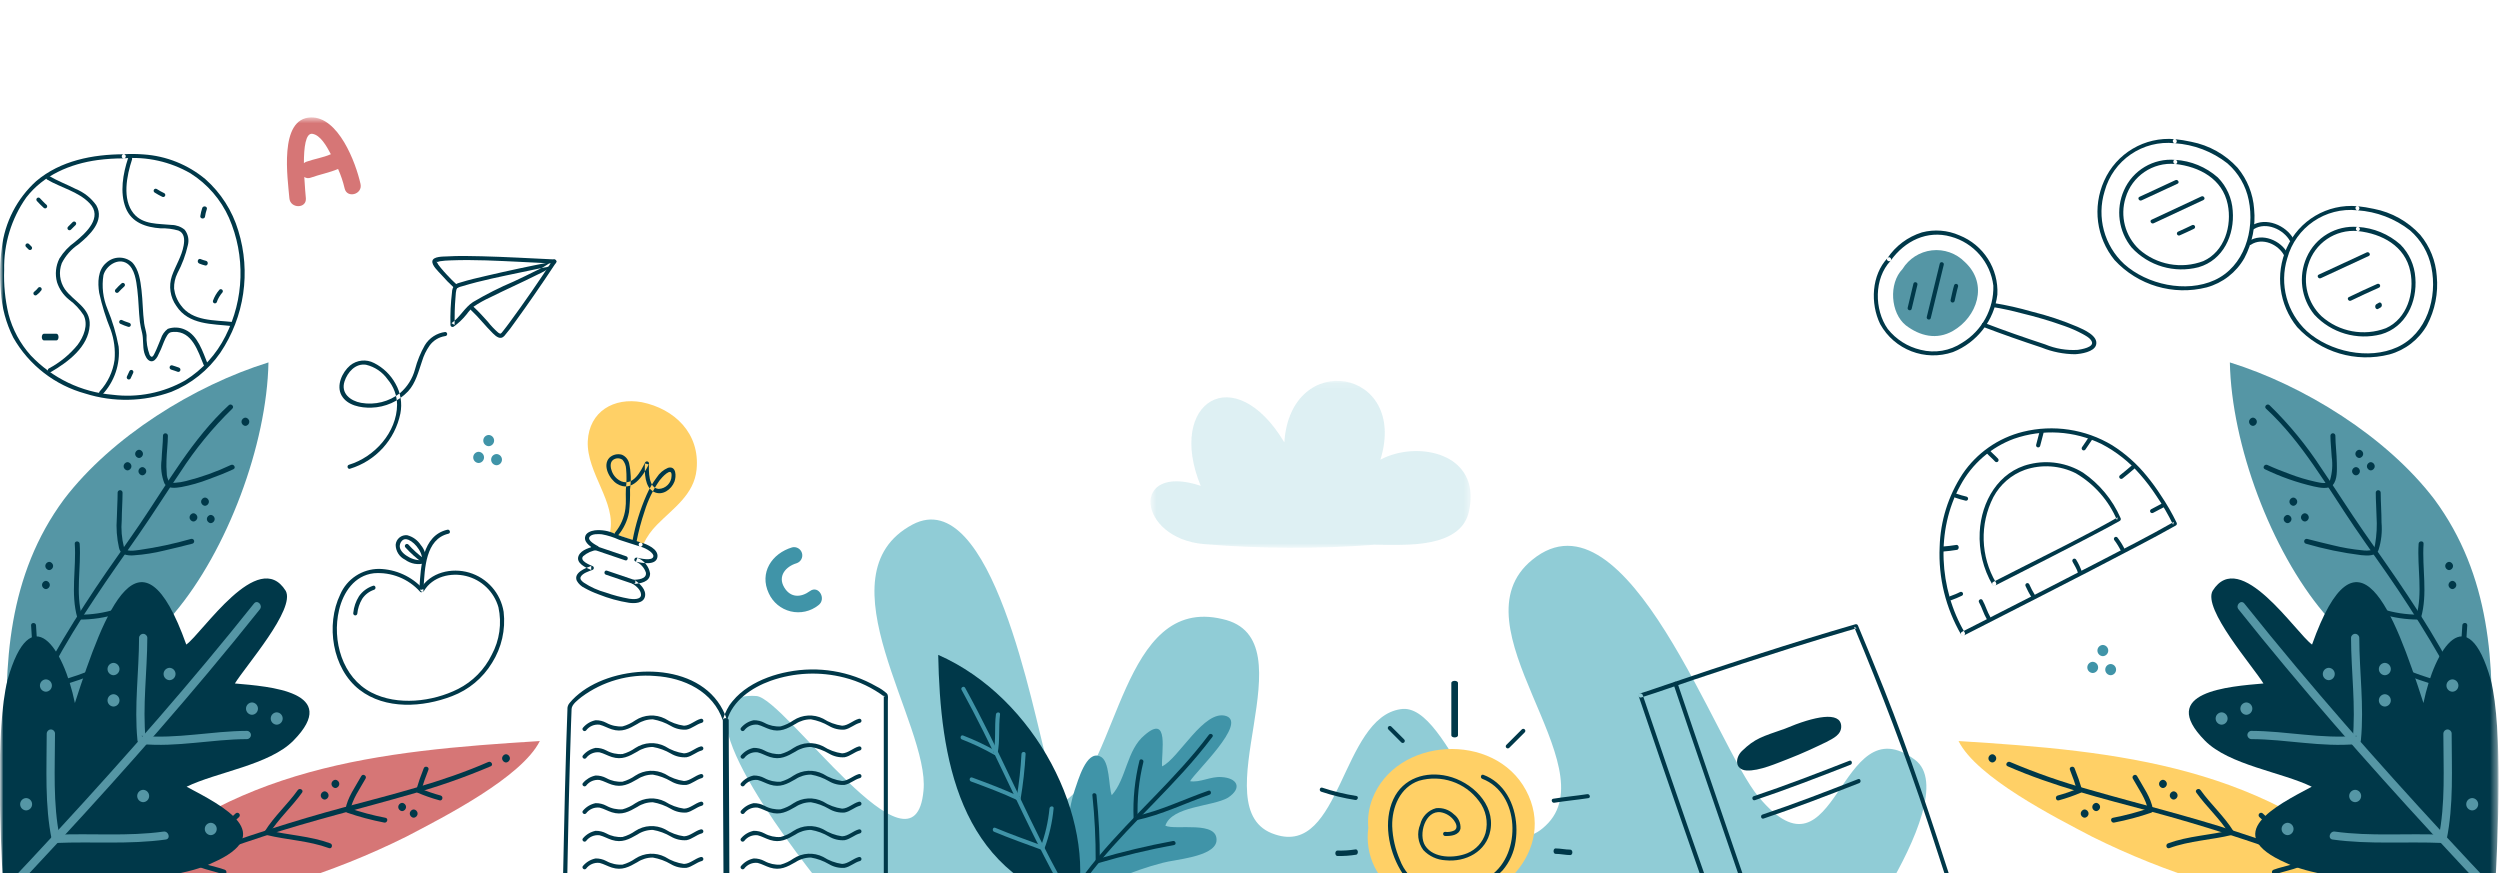 <svg width="375" height="131" viewBox="0 0 375 131" fill="none" xmlns="http://www.w3.org/2000/svg">
<mask id="mask0_0_2311" style="mask-type:luminance" maskUnits="userSpaceOnUse" x="0" y="0" width="375" height="132">
<rect y="0.156" width="374.788" height="131.844" fill="white"/>
</mask>
<g mask="url(#mask0_0_2311)">
<mask id="mask1_0_2311" style="mask-type:luminance" maskUnits="userSpaceOnUse" x="-1" y="17" width="376" height="129">
<rect x="-0.037" y="17.612" width="374.825" height="128.388" fill="white"/>
</mask>
<g mask="url(#mask1_0_2311)">
<path fill-rule="evenodd" clip-rule="evenodd" d="M283.074 133.412C287.337 126.175 291.355 116.997 287.231 113.958C275.69 105.385 275.69 133.741 263.82 119.564C257.556 112.31 244.037 72.413 229.859 83.954C217.659 93.846 241.399 114.948 231.837 123.854C223.264 132.097 217.659 105.06 210.075 106.379C201.175 107.698 201.175 128.471 191.281 125.173C179.74 121.546 196.886 95.828 183.368 92.86C168.201 89.233 167.868 114.951 159.628 120.227C157.979 118.579 157.65 116.6 156.99 113.962C155.012 107.038 148.747 72.417 136.877 78.682C122.699 86.265 139.515 108.682 138.525 118.582C137.206 133.419 117.753 104.734 113.466 104.404C100.866 103.545 117.623 125.827 123.752 133.42L283.074 133.412Z" fill="#90CCD6"/>
<path fill-rule="evenodd" clip-rule="evenodd" d="M18.56 23.14C13.928 23.153 9.073 24.085 5.447 27.155C2.554 29.764 0.713 33.338 0.268 37.207C-0.03 39.359 -0.078 41.538 0.126 43.7C0.269 46.116 0.904 48.478 1.993 50.64C4.341 54.765 8.233 57.787 12.811 59.04C17.019 60.367 21.547 60.276 25.699 58.779C28.669 57.587 31.223 55.549 33.044 52.917C36.669 47.536 37.661 40.802 35.744 34.603C34.849 31.612 33.134 28.931 30.795 26.864C28.177 24.686 24.939 23.391 21.542 23.164C20.55 23.086 19.554 23.075 18.561 23.133C18.161 23.155 18.161 23.773 18.561 23.751C22.049 23.466 25.54 24.25 28.571 26C31.116 27.605 33.128 29.929 34.351 32.678C36.829 38.375 36.635 44.881 33.821 50.42C32.465 53.137 30.386 55.427 27.814 57.04C24.505 58.934 20.669 59.697 16.888 59.215C12.211 58.825 7.841 56.725 4.615 53.316C3.02 51.544 1.874 49.415 1.273 47.108C0.762 44.94 0.544 42.712 0.626 40.486C0.542 36.607 1.702 32.802 3.935 29.629C6.519 26.27 10.535 24.572 14.641 24.008C15.94 23.838 17.25 23.754 18.561 23.758C18.731 23.758 18.87 23.62 18.87 23.449C18.87 23.279 18.731 23.14 18.561 23.14" fill="#003849"/>
<path fill-rule="evenodd" clip-rule="evenodd" d="M7.054 26.93C9.106 28.143 11.74 28.723 13.431 30.48C15.475 32.603 12.898 34.934 11.255 36.28C10.315 36.949 9.518 37.799 8.911 38.78C8.359 39.879 8.231 41.142 8.551 42.329C8.883 43.358 9.509 44.268 10.351 44.946C11.216 45.579 11.957 46.366 12.538 47.266C13.284 48.743 12.548 50.511 11.638 51.735C10.443 53.193 8.97 54.398 7.305 55.281C7.171 55.373 7.13 55.553 7.212 55.694C7.294 55.834 7.471 55.887 7.617 55.815C10.178 54.315 13.282 52.043 13.455 48.78C13.594 46.162 11.04 45.209 9.729 43.38C8.949 42.233 8.776 40.778 9.267 39.481C9.836 38.345 10.691 37.376 11.747 36.67C13.395 35.325 15.791 33.113 14.436 30.777C13.66 29.692 12.593 28.848 11.359 28.342C10.041 27.672 8.645 27.15 7.37 26.396C7.224 26.321 7.045 26.374 6.962 26.515C6.878 26.657 6.92 26.839 7.057 26.93" fill="#003849"/>
<path fill-rule="evenodd" clip-rule="evenodd" d="M19.207 23.745C18.451 26.045 17.939 28.868 18.862 31.192C19.74 33.403 21.917 34.105 24.106 34.251C25.002 34.222 25.897 34.334 26.759 34.58C27.688 34.956 27.701 35.944 27.55 36.808C27.262 38.461 26.337 39.829 25.788 41.387C25.274 42.906 25.519 44.58 26.448 45.887C28.305 48.76 31.819 48.571 34.826 48.913C35.221 48.958 35.217 48.339 34.826 48.295C32.177 47.995 28.873 48.228 27.126 45.79C26.573 45.061 26.224 44.199 26.114 43.29C26.087 42.491 26.259 41.697 26.614 40.981C27.325 39.651 27.852 38.232 28.183 36.761C28.39 35.961 28.211 35.111 27.701 34.461C27.143 34 26.445 33.745 25.721 33.739C23.759 33.532 21.458 33.729 20.057 32.039C18.281 29.893 19.019 26.309 19.808 23.913C19.933 23.534 19.336 23.372 19.208 23.749" fill="#003849"/>
<path fill-rule="evenodd" clip-rule="evenodd" d="M15.375 59.164C17.172 57.231 18.054 54.619 17.797 51.992C17.435 50.057 16.872 48.166 16.117 46.348C15.451 44.745 15.243 42.989 15.517 41.275C15.881 39.886 17.685 38.611 19.067 39.524C20.233 40.295 20.444 42.187 20.597 43.444C20.797 45.059 20.797 46.689 20.985 48.306C21.069 48.87 21.182 49.428 21.326 49.979C21.535 50.921 21.388 51.92 21.626 52.862C21.748 53.33 22.06 54.062 22.598 54.181C23.075 54.281 23.407 53.845 23.62 53.487C23.992 52.768 24.318 52.026 24.595 51.265C24.734 50.915 24.905 50.577 25.105 50.257C25.371 49.857 25.584 49.809 26.081 49.784C28.802 49.651 29.711 52.7 30.55 54.741C30.699 55.104 31.298 54.941 31.15 54.577C30.418 52.796 29.695 50.324 27.779 49.462C26.962 49.075 26.025 49.026 25.172 49.326C24.676 49.697 24.311 50.216 24.129 50.807C23.829 51.487 23.586 52.196 23.256 52.863C23.029 53.322 22.813 53.863 22.448 53.234C22.093 52.289 21.936 51.281 21.985 50.272C21.921 49.672 21.705 49.101 21.625 48.497C21.407 46.841 21.42 45.162 21.225 43.504C21.06 42.111 20.84 40.416 19.825 39.354C18.703 38.382 17.028 38.411 15.941 39.422C14.65 40.508 14.641 42.392 14.878 43.922C15.294 45.812 15.87 47.663 16.599 49.455C17.119 50.91 17.318 52.46 17.183 53.999C16.933 55.765 16.151 57.412 14.941 58.722C14.681 59.022 15.116 59.46 15.379 59.16" fill="#003849"/>
<path fill-rule="evenodd" clip-rule="evenodd" d="M5.543 30.161C5.879 30.498 6.186 30.861 6.551 31.17C6.61 31.226 6.688 31.259 6.77 31.261C6.852 31.26 6.93 31.227 6.989 31.17C7.108 31.048 7.108 30.854 6.989 30.732C6.624 30.426 6.316 30.06 5.981 29.723C5.86 29.602 5.664 29.603 5.544 29.724C5.423 29.845 5.423 30.04 5.544 30.161" fill="#003849"/>
<path fill-rule="evenodd" clip-rule="evenodd" d="M10.9 33.317L10.207 34.01C10.15 34.069 10.117 34.147 10.116 34.229C10.116 34.4 10.255 34.538 10.425 34.538C10.507 34.536 10.585 34.504 10.643 34.447L11.337 33.754C11.394 33.695 11.426 33.617 11.427 33.535C11.428 33.453 11.395 33.374 11.337 33.316C11.279 33.258 11.2 33.226 11.118 33.226C11.036 33.228 10.958 33.26 10.899 33.317" fill="#003849"/>
<path fill-rule="evenodd" clip-rule="evenodd" d="M3.904 37.035C4.031 37.161 4.157 37.288 4.282 37.415C4.341 37.472 4.42 37.505 4.502 37.506C4.543 37.508 4.584 37.499 4.621 37.48C4.659 37.467 4.694 37.445 4.721 37.415C4.779 37.357 4.812 37.278 4.812 37.196C4.811 37.114 4.778 37.035 4.721 36.976L4.343 36.596C4.284 36.539 4.205 36.507 4.123 36.506C4.082 36.504 4.041 36.513 4.004 36.532C3.966 36.545 3.931 36.567 3.904 36.596C3.846 36.655 3.813 36.734 3.812 36.816C3.814 36.898 3.847 36.976 3.904 37.035Z" fill="#003849"/>
<path fill-rule="evenodd" clip-rule="evenodd" d="M5.683 43.215L5.65 43.259L5.698 43.197C5.538 43.404 5.353 43.59 5.145 43.75L5.204 43.705L5.16 43.739C5.125 43.758 5.095 43.786 5.073 43.819C5.047 43.849 5.028 43.885 5.018 43.924C4.997 44.004 5.008 44.09 5.049 44.162C5.09 44.232 5.157 44.283 5.234 44.304C5.315 44.327 5.401 44.316 5.472 44.273C5.759 44.069 6.01 43.818 6.214 43.531C6.256 43.459 6.267 43.373 6.245 43.293C6.224 43.215 6.174 43.148 6.104 43.105C6.032 43.063 5.947 43.052 5.866 43.074L5.792 43.105C5.747 43.132 5.708 43.17 5.681 43.216" fill="#003849"/>
<path fill-rule="evenodd" clip-rule="evenodd" d="M6.58 51.061H8.472C8.643 51.06 8.78 50.837 8.78 50.561C8.78 50.286 8.643 50.062 8.472 50.061H6.58C6.41 50.062 6.272 50.286 6.272 50.561C6.272 50.837 6.41 51.06 6.58 51.061Z" fill="#003849"/>
<path fill-rule="evenodd" clip-rule="evenodd" d="M17.769 43.843C18.047 43.532 18.342 43.238 18.652 42.96C18.71 42.902 18.743 42.823 18.743 42.741C18.742 42.659 18.71 42.58 18.652 42.522C18.594 42.464 18.515 42.431 18.433 42.431C18.352 42.436 18.275 42.468 18.214 42.522C17.904 42.8 17.609 43.095 17.331 43.405C17.21 43.526 17.21 43.722 17.331 43.843C17.451 43.964 17.647 43.964 17.768 43.843" fill="#003849"/>
<path fill-rule="evenodd" clip-rule="evenodd" d="M18.026 48.556C18.418 48.742 18.822 48.899 19.235 49.028C19.4 49.072 19.569 48.976 19.615 48.812C19.657 48.648 19.561 48.48 19.399 48.432C19.213 48.37 19.026 48.307 18.842 48.239L18.711 48.189L18.63 48.156C18.612 48.149 18.547 48.127 18.623 48.156C18.526 48.118 18.431 48.074 18.339 48.024C18.192 47.938 18.003 47.988 17.916 48.135C17.83 48.282 17.88 48.472 18.027 48.558" fill="#003849"/>
<path fill-rule="evenodd" clip-rule="evenodd" d="M19.429 55.636C19.294 55.905 19.184 56.185 19.049 56.455C19.01 56.528 18.999 56.613 19.018 56.693C19.041 56.771 19.092 56.837 19.161 56.878C19.234 56.922 19.321 56.934 19.403 56.913C19.482 56.893 19.549 56.842 19.589 56.771C19.723 56.501 19.834 56.221 19.968 55.952C20.008 55.879 20.019 55.795 19.999 55.714C19.977 55.637 19.926 55.571 19.857 55.529C19.784 55.488 19.698 55.476 19.618 55.498C19.54 55.519 19.473 55.57 19.432 55.64" fill="#003849"/>
<path fill-rule="evenodd" clip-rule="evenodd" d="M25.665 55.439C25.999 55.559 26.347 55.637 26.674 55.778C26.754 55.801 26.84 55.789 26.912 55.744C26.983 55.7 27.034 55.627 27.055 55.542C27.076 55.458 27.064 55.367 27.023 55.291C26.979 55.22 26.914 55.166 26.838 55.139C26.511 54.999 26.163 54.925 25.83 54.801C25.665 54.754 25.495 54.856 25.449 55.032C25.408 55.208 25.503 55.387 25.665 55.439" fill="#003849"/>
<path fill-rule="evenodd" clip-rule="evenodd" d="M32.905 43.468C32.482 43.951 32.155 44.511 31.943 45.118C31.899 45.283 31.995 45.452 32.159 45.498C32.324 45.539 32.491 45.443 32.539 45.281C32.561 45.215 32.585 45.148 32.61 45.081L32.63 45.032C32.662 44.954 32.614 45.066 32.63 45.022L32.673 44.927C32.733 44.797 32.801 44.671 32.873 44.548C32.945 44.425 33.019 44.315 33.099 44.203L33.16 44.12L33.183 44.09C33.161 44.119 33.195 44.075 33.199 44.071C33.244 44.014 33.29 43.958 33.337 43.903C33.458 43.782 33.459 43.587 33.338 43.466C33.217 43.345 33.021 43.344 32.9 43.465" fill="#003849"/>
<path fill-rule="evenodd" clip-rule="evenodd" d="M29.889 39.533C30.177 39.652 30.472 39.748 30.771 39.821C30.937 39.873 31.108 39.761 31.153 39.572C31.198 39.382 31.101 39.187 30.935 39.135C30.636 39.062 30.341 38.965 30.053 38.847C29.973 38.821 29.887 38.834 29.815 38.882C29.746 38.93 29.695 39.005 29.673 39.094C29.651 39.186 29.662 39.283 29.704 39.366C29.748 39.442 29.813 39.499 29.889 39.528" fill="#003849"/>
<path fill-rule="evenodd" clip-rule="evenodd" d="M30.343 31.184C30.21 31.577 30.113 31.978 30.052 32.384C30.03 32.465 30.044 32.55 30.089 32.622C30.161 32.73 30.301 32.789 30.443 32.773C30.585 32.757 30.702 32.668 30.74 32.548C30.801 32.142 30.898 31.741 31.03 31.348C31.081 31.184 30.97 31.014 30.781 30.968C30.592 30.927 30.399 31.022 30.344 31.184" fill="#003849"/>
<path fill-rule="evenodd" clip-rule="evenodd" d="M23.195 28.882C23.56 29.116 23.939 29.326 24.33 29.513C24.478 29.599 24.667 29.549 24.753 29.402C24.84 29.255 24.79 29.065 24.642 28.979C24.251 28.793 23.872 28.582 23.507 28.348C23.36 28.264 23.172 28.313 23.084 28.459C23.003 28.607 23.052 28.793 23.195 28.882Z" fill="#003849"/>
<path fill-rule="evenodd" clip-rule="evenodd" d="M63.438 88.314C61.745 86.466 59.37 85.389 56.865 85.333C54.331 85.332 52.039 86.838 51.035 89.165C48.835 93.714 49.83 100.29 53.924 103.465C57.808 106.48 63.441 106.11 67.799 104.423C70.303 103.476 72.418 101.718 73.806 99.428C75.243 97.15 75.857 94.449 75.546 91.774C75.1 88.984 73.093 86.697 70.385 85.891C67.746 85.111 64.544 85.844 63.075 88.312C63.003 88.458 63.056 88.635 63.196 88.717C63.337 88.799 63.517 88.758 63.609 88.624C64.88 86.489 67.609 85.839 69.909 86.403C72.251 86.981 74.104 88.769 74.765 91.089C75.292 93.504 74.938 96.029 73.765 98.205C72.687 100.427 70.909 102.234 68.706 103.348C64.884 105.275 59.606 105.891 55.706 103.873C51.331 101.611 49.782 96.073 50.862 91.497C51.49 88.836 53.175 86.32 56.081 85.987C58.691 85.781 61.248 86.801 62.999 88.747C63.268 89.041 63.704 88.603 63.437 88.309" fill="#003849"/>
<path fill-rule="evenodd" clip-rule="evenodd" d="M63.536 88.167C63.712 85.331 63.812 80.861 67.27 80.056C67.657 79.965 67.494 79.37 67.106 79.456C63.317 80.338 63.114 85.026 62.918 88.163C62.893 88.563 63.511 88.563 63.536 88.163" fill="#003849"/>
<path fill-rule="evenodd" clip-rule="evenodd" d="M63.887 84.106C63.954 83.251 63.678 82.404 63.119 81.754C62.648 81.026 61.921 80.501 61.082 80.284C60.66 80.238 60.238 80.364 59.911 80.635C59.585 80.905 59.382 81.296 59.349 81.719C59.356 82.669 59.901 83.534 60.755 83.951C61.614 84.586 62.721 84.78 63.745 84.473C63.891 84.386 63.94 84.198 63.856 84.05C63.767 83.906 63.581 83.857 63.433 83.939C63.311 83.981 63.185 84.007 63.058 84.019C62.891 84.029 62.723 84.021 62.558 83.995C62.153 83.927 61.761 83.795 61.398 83.604C60.787 83.287 60.053 82.732 59.964 82.036C59.942 81.717 60.046 81.403 60.255 81.16C60.335 81.061 60.438 80.982 60.555 80.93C60.66 80.885 60.774 80.868 60.888 80.88C60.905 80.88 60.988 80.889 60.966 80.886L61.046 80.902C61.123 80.921 61.2 80.944 61.275 80.972C61.414 81.032 61.548 81.105 61.675 81.189C61.975 81.394 62.245 81.641 62.475 81.923C62.739 82.237 62.956 82.587 63.119 82.964C63.191 83.141 63.245 83.324 63.283 83.511C63.297 83.585 63.305 83.661 63.305 83.737C63.305 83.779 63.305 83.82 63.305 83.861C63.305 83.876 63.305 83.891 63.305 83.907C63.298 84.007 63.316 83.849 63.305 83.943C63.264 84.107 63.359 84.274 63.521 84.323C63.685 84.367 63.854 84.271 63.901 84.107" fill="#003849"/>
<path fill-rule="evenodd" clip-rule="evenodd" d="M60.809 82.11C61.562 82.943 62.4 83.694 63.309 84.352C63.457 84.438 63.646 84.388 63.732 84.241C63.818 84.094 63.769 83.904 63.621 83.818C62.757 83.188 61.961 82.469 61.247 81.672C61.125 81.56 60.936 81.564 60.818 81.681C60.701 81.799 60.697 81.988 60.809 82.11" fill="#003849"/>
<path fill-rule="evenodd" clip-rule="evenodd" d="M55.949 87.869C55.098 88.15 54.361 88.699 53.849 89.434C53.376 90.187 53.083 91.038 52.992 91.923C52.953 92.087 53.048 92.253 53.208 92.303C53.373 92.347 53.542 92.251 53.589 92.087C53.668 91.287 53.921 90.515 54.332 89.824C54.758 89.185 55.386 88.706 56.115 88.464C56.488 88.333 56.328 87.735 55.951 87.864" fill="#003849"/>
<path fill-rule="evenodd" clip-rule="evenodd" d="M245.793 104.398C247.898 110.617 250.026 116.829 252.177 123.033C254.151 128.733 256.135 134.433 258.185 140.105C258.871 142.005 259.552 143.905 260.301 145.778C260.329 145.869 260.396 145.942 260.484 145.978C260.572 146.014 260.672 146.008 260.755 145.963C264.289 144.378 267.976 143.122 271.619 141.816C276.262 140.152 280.912 138.502 285.505 136.702C287.995 135.726 290.469 134.702 292.905 133.602C293.026 133.531 293.084 133.388 293.047 133.253C289.785 123.187 286.495 113.143 282.579 103.309C281.318 100.144 280.018 96.994 278.704 93.852C278.655 93.69 278.488 93.595 278.324 93.636C268.586 96.464 258.955 99.636 249.356 102.902C248.243 103.28 247.133 103.671 246.012 104.022C245.634 104.141 245.795 104.738 246.177 104.622C248.8 103.799 251.39 102.863 253.994 101.985C258.845 100.351 263.711 98.765 268.594 97.226C271.883 96.196 275.183 95.199 278.494 94.236L278.113 94.02C282.154 103.683 285.886 113.429 289.177 123.374C290.284 126.719 291.377 130.068 292.456 133.422L292.598 133.073C283.887 137.037 274.748 139.942 265.798 143.291C263.998 143.964 262.205 144.653 260.453 145.438L260.908 145.623C259.279 141.549 257.863 137.384 256.408 133.248C254.2 126.985 252.023 120.712 249.876 114.429C248.712 111.036 247.555 107.64 246.404 104.243C246.277 103.868 245.679 104.029 245.804 104.407" fill="#003849"/>
<path fill-rule="evenodd" clip-rule="evenodd" d="M251.028 102.636C252.664 107.499 254.316 112.356 255.984 117.209C258.05 123.26 260.123 129.31 262.203 135.357C263.136 138.062 264.069 140.767 265.003 143.471C265.133 143.845 265.729 143.684 265.603 143.307C263.771 138.014 261.948 132.717 260.135 127.418C258.105 121.493 256.08 115.567 254.06 109.64C253.247 107.252 252.437 104.863 251.631 102.473C251.504 102.098 250.907 102.258 251.031 102.637" fill="#003849"/>
<path fill-rule="evenodd" clip-rule="evenodd" d="M267.724 109.31C264.287 110.51 263.258 110.745 261.28 112.662C260.229 113.713 260.229 115.444 261.96 115.568C263.876 115.692 266.597 114.455 268.39 113.775C270.306 113.033 272.161 112.168 273.954 111.302C275.005 110.746 276.241 110.189 276.18 108.891C276.056 106.665 272.223 107.407 267.725 109.31" fill="#003849"/>
<path fill-rule="evenodd" clip-rule="evenodd" d="M264.537 122.785C269.374 121.168 274.128 119.319 278.88 117.468C279.246 117.325 279.087 116.727 278.715 116.868C273.964 118.719 269.21 120.568 264.372 122.185C263.997 122.311 264.157 122.908 264.537 122.785Z" fill="#003849"/>
<path fill-rule="evenodd" clip-rule="evenodd" d="M263.232 120.029C268.069 118.412 272.823 116.563 277.575 114.712C277.941 114.569 277.782 113.971 277.41 114.112C272.659 115.963 267.905 117.812 263.067 119.429C262.692 119.555 262.852 120.152 263.232 120.029Z" fill="#003849"/>
<path fill-rule="evenodd" clip-rule="evenodd" d="M283.152 38.682C280.711 41.26 280.527 45.519 282.026 48.615C284.166 52.471 288.761 54.24 292.935 52.815C296.568 51.376 299.126 48.068 299.605 44.189C299.809 40.312 297.518 36.737 293.91 35.302C292.141 34.523 290.16 34.367 288.291 34.858C286.168 35.519 284.336 36.889 283.103 38.739C282.871 39.062 283.403 39.372 283.637 39.051C285.72 36.151 289.068 34.488 292.621 35.494C296.046 36.42 298.569 39.328 299.003 42.849C299.093 46.34 297.304 49.611 294.317 51.42C292.486 52.634 290.226 53.017 288.097 52.474C286.146 52.017 284.407 50.913 283.162 49.343C281.126 46.452 281.09 41.76 283.586 39.123C283.86 38.834 283.423 38.396 283.149 38.685" fill="#003849"/>
<path fill-rule="evenodd" clip-rule="evenodd" d="M285.365 40.371C283.28 42.518 283.575 46.963 285.875 48.801C287.975 50.401 290.504 51.037 292.946 49.635C296.518 47.591 298.356 42.648 294.718 39.294C293.427 37.985 291.606 37.343 289.779 37.553C287.953 37.763 286.325 38.803 285.365 40.371" fill="#5596A5"/>
<path fill-rule="evenodd" clip-rule="evenodd" d="M286.752 46.322C287.038 45.122 287.325 43.919 287.612 42.714C287.705 42.327 287.112 42.163 287.012 42.55C286.726 43.75 286.439 44.953 286.152 46.158C286.06 46.545 286.652 46.71 286.752 46.322Z" fill="#003849"/>
<path fill-rule="evenodd" clip-rule="evenodd" d="M289.614 47.713C290.251 45.043 290.928 42.381 291.565 39.713C291.658 39.326 291.065 39.162 290.964 39.549C290.328 42.22 289.651 44.881 289.014 47.549C288.922 47.936 289.514 48.1 289.614 47.713Z" fill="#003849"/>
<path fill-rule="evenodd" clip-rule="evenodd" d="M293.192 45.153C293.365 44.426 293.497 43.689 293.712 42.972C293.757 42.806 293.66 42.635 293.494 42.59C293.328 42.545 293.157 42.642 293.112 42.808C292.897 43.525 292.765 44.262 292.592 44.989C292.547 45.155 292.644 45.326 292.81 45.371C292.976 45.416 293.147 45.319 293.192 45.153Z" fill="#003849"/>
<path fill-rule="evenodd" clip-rule="evenodd" d="M297.482 49.035C300.375 50.142 303.304 51.162 306.243 52.135C307.838 52.781 309.541 53.12 311.263 53.135C312.162 53.085 314.104 52.793 314.409 51.749C314.808 50.375 312.525 49.426 311.615 49.018C309.397 48.075 307.106 47.313 304.765 46.74C302.897 46.198 300.999 45.77 299.081 45.456C298.692 45.402 298.523 45.998 298.915 46.056C300.351 46.289 301.774 46.596 303.178 46.976C305.376 47.499 307.544 48.142 309.672 48.9C310.602 49.225 311.505 49.622 312.373 50.087C312.841 50.348 313.573 50.722 313.779 51.262C314.1 52.091 312.219 52.4 311.672 52.48C309.993 52.587 308.313 52.306 306.762 51.657C303.702 50.65 300.652 49.588 297.645 48.436C297.273 48.294 297.111 48.891 297.48 49.036" fill="#003849"/>
<path fill-rule="evenodd" clip-rule="evenodd" d="M109.033 107.938C106.333 99.752 94.999 99.261 88.55 102.913C87.767 103.351 87.035 103.876 86.368 104.476C86.033 104.779 85.72 105.106 85.432 105.455C85.2 105.725 85.086 106.076 85.115 106.431C85.045 108.184 84.989 109.937 84.936 111.69C84.793 116.42 84.674 121.15 84.579 125.881C84.497 129.907 84.361 133.946 84.45 137.973C84.452 138.083 84.512 138.183 84.607 138.238C84.702 138.293 84.819 138.293 84.915 138.24C90.558 135.533 97.497 133.171 103.715 135.24C105.538 135.857 107.203 136.866 108.593 138.196C108.693 138.294 108.846 138.313 108.968 138.244C111.852 135.983 115.382 134.703 119.045 134.589C122.182 134.662 125.265 135.413 128.085 136.789C129.668 137.505 131.199 138.328 132.715 139.175C132.811 139.229 132.928 139.228 133.023 139.174C133.119 139.119 133.178 139.018 133.18 138.908V105.134C133.18 104.766 133.28 104.305 133.027 104.021C132.562 103.599 132.04 103.245 131.477 102.969C127.456 100.662 122.738 99.884 118.189 100.778C114.209 101.526 109.64 103.736 108.433 107.939C108.388 108.105 108.485 108.276 108.651 108.321C108.817 108.366 108.988 108.269 109.033 108.103C109.903 105.074 112.775 103.134 115.601 102.118C119.15 100.871 122.989 100.702 126.633 101.634C128.837 102.191 130.907 103.184 132.72 104.556L132.567 104.289V138.914L133.032 138.647C127.398 135.496 121.067 132.671 114.532 134.662C112.416 135.338 110.431 136.37 108.662 137.714L109.037 137.762C106.592 135.476 103.427 134.116 100.086 133.914C96.64 133.763 93.198 134.3 89.961 135.494C88.133 136.123 86.344 136.862 84.605 137.706L85.071 137.973C84.998 134.716 85.095 131.451 85.155 128.195C85.24 123.6 85.347 119.006 85.477 114.412C85.532 112.461 85.592 110.511 85.657 108.562C85.682 107.823 85.71 107.084 85.739 106.344C85.768 105.644 86.719 104.964 87.246 104.536C90.414 102.19 94.326 101.074 98.255 101.398C102.598 101.655 106.996 103.725 108.439 108.098C108.563 108.474 109.16 108.313 109.039 107.934" fill="#003849"/>
<path fill-rule="evenodd" clip-rule="evenodd" d="M108.425 108.02C108.425 116.213 108.495 124.407 108.528 132.6C108.533 134.221 108.538 135.841 108.542 137.462C108.543 137.632 108.74 137.77 108.983 137.77C109.227 137.77 109.424 137.632 109.425 137.462C109.425 129.269 109.355 121.076 109.322 112.882C109.315 111.262 109.31 109.642 109.308 108.021C109.307 107.851 109.109 107.713 108.866 107.713C108.623 107.713 108.426 107.851 108.425 108.021" fill="#003849"/>
<path fill-rule="evenodd" clip-rule="evenodd" d="M87.898 109.586C88.368 108.942 89.153 108.605 89.944 108.706C90.578 108.867 91.16 109.212 91.784 109.406C93.284 109.876 94.338 109.324 95.615 108.587C96.302 108.134 97.107 107.895 97.93 107.9C98.886 108.067 99.804 108.404 100.64 108.895C101.345 109.314 102.162 109.505 102.979 109.441C103.818 109.283 104.459 108.635 105.279 108.419C105.445 108.374 105.542 108.203 105.497 108.037C105.452 107.871 105.281 107.774 105.115 107.819C104.252 108.045 103.505 108.834 102.601 108.858C101.585 108.715 100.613 108.353 99.751 107.798C98.328 107.086 96.634 107.181 95.301 108.05C94.718 108.463 94.067 108.772 93.378 108.962C92.534 109.019 91.692 108.833 90.952 108.424C90.457 108.159 89.902 108.025 89.34 108.034C88.607 108.183 87.945 108.573 87.46 109.142C87.175 109.42 87.612 109.857 87.898 109.58" fill="#003849"/>
<path fill-rule="evenodd" clip-rule="evenodd" d="M87.897 113.732C88.368 113.088 89.152 112.751 89.943 112.853C90.577 113.014 91.159 113.359 91.783 113.553C93.283 114.023 94.337 113.471 95.614 112.733C96.301 112.28 97.107 112.041 97.929 112.047C98.885 112.213 99.803 112.55 100.639 113.041C101.344 113.459 102.161 113.65 102.978 113.587C103.817 113.431 104.458 112.781 105.278 112.565C105.444 112.52 105.542 112.349 105.496 112.183C105.451 112.017 105.28 111.92 105.114 111.965C104.251 112.192 103.503 112.98 102.6 113.004C101.585 112.861 100.612 112.499 99.75 111.944C98.328 111.231 96.633 111.327 95.3 112.196C94.717 112.61 94.067 112.918 93.377 113.108C92.534 113.166 91.692 112.979 90.951 112.571C90.456 112.306 89.901 112.172 89.339 112.181C88.607 112.33 87.945 112.719 87.459 113.288C87.173 113.566 87.611 114.003 87.897 113.726" fill="#003849"/>
<path fill-rule="evenodd" clip-rule="evenodd" d="M87.897 117.878C88.368 117.234 89.152 116.897 89.943 116.999C90.577 117.16 91.159 117.505 91.783 117.699C93.283 118.169 94.337 117.617 95.614 116.88C96.301 116.427 97.107 116.188 97.929 116.193C98.885 116.36 99.803 116.697 100.639 117.188C101.344 117.607 102.161 117.797 102.978 117.734C103.817 117.575 104.458 116.928 105.278 116.712C105.444 116.667 105.542 116.496 105.496 116.33C105.451 116.164 105.28 116.067 105.114 116.112C104.251 116.339 103.504 117.127 102.6 117.151C101.585 117.008 100.612 116.646 99.75 116.091C98.328 115.378 96.633 115.474 95.3 116.343C94.717 116.756 94.066 117.065 93.377 117.255C92.534 117.312 91.692 117.125 90.951 116.717C90.456 116.452 89.901 116.318 89.339 116.327C88.607 116.476 87.945 116.866 87.459 117.434C87.173 117.712 87.611 118.149 87.897 117.872" fill="#003849"/>
<path fill-rule="evenodd" clip-rule="evenodd" d="M87.898 122.026C88.368 121.382 89.153 121.045 89.944 121.146C90.578 121.308 91.16 121.652 91.784 121.846C93.284 122.316 94.338 121.764 95.615 121.026C96.302 120.573 97.107 120.334 97.93 120.339C98.886 120.505 99.804 120.842 100.64 121.334C101.345 121.752 102.162 121.943 102.979 121.88C103.818 121.724 104.46 121.074 105.279 120.858C105.445 120.813 105.542 120.642 105.497 120.476C105.452 120.31 105.281 120.213 105.115 120.258C104.253 120.485 103.504 121.274 102.601 121.297C101.585 121.154 100.613 120.792 99.751 120.237C98.328 119.524 96.634 119.62 95.301 120.489C94.718 120.902 94.067 121.211 93.378 121.401C92.534 121.459 91.692 121.272 90.952 120.863C90.457 120.598 89.902 120.464 89.34 120.473C88.607 120.622 87.945 121.012 87.46 121.581C87.175 121.859 87.612 122.296 87.898 122.019" fill="#003849"/>
<path fill-rule="evenodd" clip-rule="evenodd" d="M87.897 126.172C88.368 125.528 89.152 125.191 89.943 125.293C90.577 125.454 91.159 125.799 91.783 125.993C93.283 126.463 94.337 125.911 95.614 125.173C96.301 124.72 97.107 124.481 97.929 124.487C98.885 124.653 99.803 124.99 100.639 125.482C101.344 125.9 102.161 126.091 102.978 126.028C103.817 125.872 104.458 125.222 105.278 125.006C105.444 124.961 105.542 124.79 105.496 124.624C105.451 124.458 105.28 124.361 105.114 124.406C104.251 124.633 103.504 125.421 102.6 125.445C101.585 125.302 100.612 124.94 99.75 124.385C98.328 123.672 96.633 123.768 95.3 124.637C94.717 125.051 94.067 125.359 93.377 125.549C92.534 125.607 91.692 125.42 90.951 125.012C90.456 124.747 89.901 124.613 89.339 124.622C88.607 124.771 87.945 125.16 87.459 125.729C87.173 126.007 87.611 126.444 87.897 126.167" fill="#003849"/>
<path fill-rule="evenodd" clip-rule="evenodd" d="M87.898 130.319C88.368 129.675 89.153 129.338 89.944 129.439C90.578 129.6 91.16 129.945 91.784 130.139C93.284 130.609 94.338 130.057 95.615 129.32C96.302 128.867 97.107 128.628 97.93 128.633C98.886 128.799 99.804 129.136 100.64 129.628C101.345 130.047 102.162 130.238 102.979 130.174C103.818 130.016 104.459 129.368 105.279 129.152C105.445 129.107 105.542 128.936 105.497 128.77C105.452 128.604 105.281 128.507 105.115 128.552C104.252 128.779 103.505 129.567 102.601 129.591C101.585 129.448 100.613 129.086 99.751 128.531C98.328 127.818 96.634 127.914 95.301 128.783C94.718 129.196 94.067 129.505 93.378 129.695C92.534 129.752 91.692 129.565 90.952 129.157C90.457 128.892 89.902 128.758 89.34 128.767C88.607 128.916 87.945 129.306 87.46 129.875C87.175 130.153 87.612 130.59 87.898 130.313" fill="#003849"/>
<path fill-rule="evenodd" clip-rule="evenodd" d="M111.615 109.586C112.086 108.942 112.87 108.605 113.661 108.706C114.295 108.867 114.877 109.212 115.502 109.406C117.002 109.876 118.056 109.324 119.332 108.587C120.019 108.134 120.824 107.895 121.647 107.9C122.603 108.067 123.521 108.404 124.357 108.895C125.062 109.313 125.878 109.504 126.695 109.441C127.534 109.285 128.176 108.635 128.995 108.419C129.161 108.374 129.258 108.203 129.213 108.037C129.168 107.871 128.997 107.774 128.831 107.819C127.968 108.045 127.221 108.834 126.317 108.858C125.302 108.715 124.329 108.353 123.467 107.798C122.044 107.086 120.35 107.181 119.017 108.05C118.434 108.463 117.783 108.772 117.094 108.962C116.251 109.019 115.408 108.832 114.668 108.424C114.173 108.159 113.618 108.025 113.056 108.034C112.323 108.183 111.661 108.573 111.175 109.142C110.889 109.42 111.327 109.857 111.613 109.58" fill="#003849"/>
<path fill-rule="evenodd" clip-rule="evenodd" d="M111.615 113.732C112.086 113.088 112.87 112.751 113.661 112.853C114.295 113.014 114.877 113.359 115.502 113.553C117.002 114.023 118.056 113.471 119.332 112.733C120.019 112.28 120.825 112.041 121.647 112.047C122.603 112.213 123.521 112.55 124.357 113.041C125.062 113.459 125.878 113.65 126.695 113.587C127.534 113.431 128.176 112.781 128.995 112.565C129.161 112.52 129.258 112.349 129.213 112.183C129.168 112.017 128.997 111.92 128.831 111.965C127.968 112.192 127.22 112.98 126.317 113.004C125.302 112.861 124.329 112.499 123.467 111.944C122.044 111.231 120.35 111.327 119.017 112.196C118.434 112.609 117.783 112.918 117.094 113.108C116.251 113.165 115.409 112.979 114.668 112.571C114.173 112.306 113.618 112.172 113.056 112.181C112.323 112.329 111.661 112.719 111.175 113.288C110.889 113.566 111.327 114.003 111.613 113.726" fill="#003849"/>
<path fill-rule="evenodd" clip-rule="evenodd" d="M111.615 117.878C112.086 117.234 112.87 116.897 113.661 116.999C114.295 117.16 114.877 117.505 115.502 117.699C117.002 118.169 118.056 117.617 119.332 116.88C120.019 116.427 120.824 116.188 121.647 116.193C122.603 116.359 123.521 116.697 124.357 117.188C125.062 117.606 125.878 117.796 126.695 117.734C127.534 117.577 128.176 116.928 128.995 116.712C129.161 116.667 129.258 116.496 129.213 116.33C129.168 116.164 128.997 116.067 128.831 116.112C127.968 116.339 127.221 117.127 126.317 117.151C125.302 117.008 124.329 116.646 123.467 116.091C122.044 115.378 120.35 115.474 119.017 116.343C118.434 116.756 117.783 117.065 117.094 117.255C116.251 117.312 115.409 117.125 114.668 116.717C114.173 116.452 113.618 116.318 113.056 116.327C112.323 116.476 111.661 116.865 111.175 117.434C110.889 117.712 111.327 118.149 111.613 117.872" fill="#003849"/>
<path fill-rule="evenodd" clip-rule="evenodd" d="M111.615 122.026C112.086 121.382 112.87 121.045 113.661 121.146C114.295 121.308 114.877 121.652 115.502 121.846C117.002 122.316 118.056 121.764 119.332 121.026C120.019 120.573 120.824 120.334 121.647 120.339C122.603 120.505 123.521 120.842 124.357 121.334C125.062 121.752 125.878 121.943 126.695 121.88C127.534 121.724 128.176 121.074 128.995 120.858C129.161 120.813 129.258 120.642 129.213 120.476C129.168 120.31 128.997 120.213 128.831 120.258C127.969 120.485 127.22 121.274 126.317 121.297C125.302 121.154 124.329 120.792 123.467 120.237C122.044 119.524 120.35 119.62 119.017 120.489C118.434 120.902 117.783 121.211 117.094 121.401C116.251 121.459 115.408 121.272 114.668 120.863C114.173 120.598 113.618 120.464 113.056 120.473C112.323 120.622 111.661 121.012 111.175 121.581C110.889 121.859 111.327 122.296 111.613 122.019" fill="#003849"/>
<path fill-rule="evenodd" clip-rule="evenodd" d="M111.615 126.172C112.086 125.528 112.87 125.191 113.661 125.293C114.295 125.454 114.877 125.799 115.502 125.993C117.002 126.463 118.056 125.911 119.332 125.173C120.019 124.72 120.825 124.482 121.647 124.487C122.603 124.653 123.521 124.99 124.357 125.482C125.062 125.9 125.878 126.09 126.695 126.028C127.534 125.872 128.176 125.222 128.995 125.006C129.161 124.961 129.258 124.79 129.213 124.624C129.168 124.458 128.997 124.361 128.831 124.406C127.968 124.633 127.22 125.421 126.317 125.445C125.302 125.302 124.329 124.941 123.467 124.385C122.044 123.672 120.35 123.768 119.017 124.637C118.434 125.051 117.783 125.359 117.094 125.549C116.251 125.606 115.409 125.42 114.668 125.012C114.173 124.747 113.618 124.613 113.056 124.622C112.323 124.77 111.661 125.16 111.175 125.729C110.889 126.007 111.327 126.444 111.613 126.167" fill="#003849"/>
<path fill-rule="evenodd" clip-rule="evenodd" d="M111.615 130.319C112.086 129.675 112.87 129.338 113.661 129.439C114.295 129.6 114.877 129.945 115.502 130.139C117.002 130.609 118.056 130.057 119.332 129.32C120.019 128.867 120.824 128.628 121.647 128.633C122.603 128.799 123.521 129.136 124.357 129.628C125.062 130.046 125.878 130.237 126.695 130.174C127.534 130.018 128.176 129.368 128.995 129.152C129.161 129.107 129.258 128.936 129.213 128.77C129.168 128.604 128.997 128.507 128.831 128.552C127.968 128.779 127.221 129.567 126.317 129.591C125.302 129.448 124.329 129.086 123.467 128.531C122.044 127.818 120.35 127.914 119.017 128.783C118.434 129.196 117.783 129.505 117.094 129.695C116.251 129.752 115.408 129.565 114.668 129.157C114.173 128.892 113.618 128.758 113.056 128.767C112.323 128.916 111.661 129.306 111.175 129.875C110.889 130.153 111.327 130.59 111.613 130.313" fill="#003849"/>
<path fill-rule="evenodd" clip-rule="evenodd" d="M294.717 94.893C290.856 88.355 290.335 79.532 294.059 72.811C295.794 69.579 298.65 67.092 302.091 65.818C306.405 64.314 311.141 64.597 315.245 66.605C317.438 67.747 319.394 69.294 321.011 71.164C321.891 72.164 322.698 73.225 323.426 74.34C324.383 75.73 325.232 77.191 325.967 78.71L326.077 78.287C322.277 80.454 318.369 82.433 314.487 84.443C309.631 86.956 304.764 89.451 299.887 91.928C298.02 92.879 296.153 93.831 294.287 94.782C293.933 94.964 294.245 95.497 294.599 95.316C298.492 93.324 302.387 91.336 306.285 89.352C311.153 86.861 316.018 84.365 320.854 81.813C322.707 80.835 324.562 79.859 326.382 78.821C326.525 78.732 326.574 78.546 326.493 78.398C325.81 76.989 325.027 75.631 324.151 74.334C323.495 73.309 322.779 72.325 322.005 71.386C320.542 69.581 318.793 68.027 316.828 66.786C312.809 64.37 307.997 63.645 303.445 64.768C299.737 65.686 296.502 67.948 294.369 71.117C292.239 74.372 291.054 78.154 290.947 82.043C290.736 86.649 291.857 91.219 294.176 95.204C294.262 95.352 294.451 95.401 294.599 95.315C294.746 95.229 294.796 95.04 294.71 94.892" fill="#003849"/>
<path fill-rule="evenodd" clip-rule="evenodd" d="M299.4 87.406C297.078 83.476 296.929 78.63 299.006 74.565C300.021 72.663 301.706 71.206 303.733 70.474C306.246 69.618 308.997 69.804 311.372 70.991C314.136 72.607 316.303 75.072 317.551 78.02C317.588 77.879 317.625 77.738 317.662 77.597C312.65 80.454 307.434 82.983 302.295 85.602C301.189 86.166 300.083 86.73 298.977 87.294C298.623 87.476 298.935 88.009 299.289 87.828C304.431 85.198 309.589 82.598 314.698 79.904C315.798 79.324 316.898 78.745 317.975 78.13C318.119 78.041 318.168 77.855 318.086 77.707C316.883 74.956 314.933 72.598 312.458 70.898C310.073 69.428 307.201 68.967 304.475 69.617C299.769 70.71 297.184 75.243 296.956 79.817C296.814 82.58 297.478 85.325 298.867 87.717C298.953 87.865 299.143 87.914 299.29 87.828C299.438 87.742 299.487 87.553 299.401 87.405" fill="#003849"/>
<path fill-rule="evenodd" clip-rule="evenodd" d="M296.852 90.343C297.302 91.151 297.536 92.061 298.009 92.857C298.095 93.004 298.285 93.054 298.432 92.968C298.58 92.882 298.629 92.692 298.543 92.545C298.07 91.745 297.836 90.839 297.386 90.031C297.192 89.683 296.658 89.995 296.852 90.343" fill="#003849"/>
<path fill-rule="evenodd" clip-rule="evenodd" d="M303.842 87.929C304.103 88.52 304.405 89.092 304.747 89.639C304.803 89.734 304.906 89.793 305.016 89.792C305.126 89.792 305.228 89.732 305.283 89.636C305.338 89.54 305.337 89.422 305.281 89.327C304.939 88.779 304.637 88.208 304.376 87.617C304.29 87.471 304.101 87.421 303.953 87.506C303.809 87.595 303.761 87.781 303.842 87.929" fill="#003849"/>
<path fill-rule="evenodd" clip-rule="evenodd" d="M310.883 84.258C311.032 84.558 311.203 84.838 311.36 85.13C311.516 85.4 311.633 85.691 311.707 85.994C311.752 86.16 311.923 86.257 312.089 86.212C312.254 86.167 312.352 85.996 312.307 85.83C312.086 85.17 311.789 84.537 311.421 83.946C311.334 83.799 311.145 83.75 310.998 83.835C310.853 83.924 310.804 84.11 310.887 84.258" fill="#003849"/>
<path fill-rule="evenodd" clip-rule="evenodd" d="M317.167 81.053C317.173 81.061 317.242 81.153 317.212 81.11L317.285 81.21C317.334 81.277 317.381 81.343 317.428 81.41C317.52 81.543 317.608 81.68 317.692 81.821C317.866 82.107 318.024 82.401 318.174 82.7C318.261 82.846 318.449 82.895 318.597 82.811C318.741 82.722 318.79 82.536 318.708 82.388C318.404 81.76 318.035 81.166 317.608 80.615C317.487 80.495 317.292 80.495 317.171 80.615C317.055 80.738 317.055 80.93 317.171 81.053" fill="#003849"/>
<path fill-rule="evenodd" clip-rule="evenodd" d="M324.37 75.487C323.804 75.796 323.237 76.103 322.66 76.392C322.514 76.479 322.465 76.667 322.549 76.815C322.638 76.959 322.824 77.007 322.972 76.926C323.548 76.637 324.115 76.326 324.681 76.021C324.828 75.934 324.877 75.746 324.792 75.598C324.704 75.454 324.517 75.405 324.369 75.487" fill="#003849"/>
<path fill-rule="evenodd" clip-rule="evenodd" d="M319.731 69.853C319.166 70.365 318.556 70.824 317.971 71.311C317.851 71.432 317.851 71.628 317.971 71.749C318.094 71.865 318.286 71.865 318.408 71.749C318.994 71.262 319.608 70.803 320.168 70.29C320.288 70.169 320.288 69.974 320.168 69.853C320.046 69.737 319.854 69.737 319.731 69.853" fill="#003849"/>
<path fill-rule="evenodd" clip-rule="evenodd" d="M313.347 65.541C312.987 66.056 312.647 66.586 312.291 67.1C312.207 67.248 312.256 67.436 312.402 67.523C312.55 67.605 312.736 67.556 312.825 67.412C313.185 66.898 313.525 66.368 313.881 65.853C313.966 65.706 313.917 65.517 313.77 65.43C313.622 65.348 313.436 65.397 313.347 65.541Z" fill="#003849"/>
<path fill-rule="evenodd" clip-rule="evenodd" d="M305.923 64.81C305.774 65.452 305.569 66.079 305.423 66.721C305.378 66.887 305.475 67.058 305.641 67.103C305.807 67.148 305.978 67.051 306.023 66.885C306.172 66.243 306.377 65.616 306.523 64.974C306.568 64.808 306.471 64.637 306.305 64.592C306.14 64.547 305.969 64.644 305.923 64.81Z" fill="#003849"/>
<path fill-rule="evenodd" clip-rule="evenodd" d="M298.007 67.976C298.402 68.419 298.868 68.79 299.264 69.233C299.385 69.353 299.58 69.353 299.701 69.233C299.818 69.111 299.818 68.918 299.701 68.795C299.301 68.353 298.839 67.981 298.444 67.538C298.323 67.418 298.128 67.418 298.007 67.538C297.89 67.66 297.89 67.854 298.007 67.976" fill="#003849"/>
<path fill-rule="evenodd" clip-rule="evenodd" d="M293.266 74.644C293.776 74.824 294.297 74.975 294.825 75.097C294.932 75.127 295.047 75.097 295.126 75.019C295.205 74.941 295.236 74.826 295.208 74.719C295.18 74.611 295.097 74.527 294.99 74.497C294.462 74.375 293.942 74.224 293.431 74.044C293.266 74 293.097 74.096 293.05 74.26C293.008 74.424 293.104 74.592 293.266 74.64" fill="#003849"/>
<path fill-rule="evenodd" clip-rule="evenodd" d="M291.436 82.734C292.153 82.671 292.868 82.598 293.58 82.474C293.744 82.418 293.841 82.211 293.796 82.009C293.747 81.811 293.58 81.695 293.416 81.745C292.766 81.858 292.097 81.919 291.437 81.978C291.326 81.977 291.224 82.049 291.169 82.166C291.113 82.283 291.113 82.428 291.169 82.545C291.224 82.662 291.326 82.734 291.437 82.734" fill="#003849"/>
<path fill-rule="evenodd" clip-rule="evenodd" d="M292.674 90.032C293.231 89.835 293.776 89.606 294.307 89.348C294.453 89.261 294.502 89.072 294.417 88.925C294.328 88.781 294.142 88.732 293.994 88.814C293.867 88.877 293.739 88.939 293.61 88.997L293.428 89.077L293.35 89.111L293.293 89.135C293.033 89.241 292.771 89.341 292.508 89.435C292.342 89.481 292.245 89.652 292.29 89.817C292.336 89.983 292.507 90.081 292.673 90.035" fill="#003849"/>
<path fill-rule="evenodd" clip-rule="evenodd" d="M91.491 79.856C92.491 75.365 87.98 70.961 88.163 66.192C88.383 61.692 92.109 59.567 96.288 60.332C101.17 61.332 105.021 64.993 104.488 70.425C104.116 74.216 100.937 76.271 98.539 78.725C97.714 79.553 97.035 80.514 96.53 81.568" fill="#FFD066"/>
<path fill-rule="evenodd" clip-rule="evenodd" d="M96.177 81.382C94.877 80.944 93.529 80.601 92.255 80.076C91.311 79.626 90.263 79.444 89.223 79.549C88.638 79.634 87.855 79.896 87.756 80.576C87.625 81.467 88.732 82.103 89.367 82.459L89.441 81.894C88.568 82.094 87.206 82.434 86.798 83.349C86.298 84.471 87.914 85.175 88.682 85.496V84.896C87.858 85.202 85.982 85.891 86.525 87.122C86.791 87.589 87.194 87.964 87.68 88.196C88.358 88.574 89.065 88.895 89.796 89.157C91.263 89.749 92.792 90.172 94.354 90.419C95.179 90.53 96.502 90.519 96.743 89.491C96.984 88.463 95.956 87.491 95.178 87.008L95.022 87.584C96.015 87.562 97.545 87.296 97.514 86.003C97.329 84.949 96.609 84.067 95.614 83.674L95.376 84.239C96.2 84.439 98.403 84.898 98.614 83.56C98.802 82.36 97.047 81.644 96.179 81.378C95.798 81.261 95.634 81.858 96.014 81.978C96.545 82.122 97.046 82.363 97.49 82.689C97.69 82.846 98.043 83.154 98.007 83.448C97.907 84.235 95.914 83.737 95.541 83.648C95.214 83.569 94.976 84.048 95.303 84.213C96.055 84.506 96.635 85.121 96.885 85.888C97.048 86.856 95.671 86.957 95.024 86.971C94.887 86.975 94.769 87.069 94.733 87.201C94.697 87.334 94.752 87.474 94.868 87.547C95.407 87.883 96.134 88.484 96.156 89.186C96.182 90.008 94.895 89.886 94.385 89.81C93.185 89.598 92.004 89.287 90.855 88.88C89.691 88.564 88.586 88.065 87.58 87.4C87.322 87.209 86.93 86.9 87.104 86.538C87.377 85.978 88.328 85.69 88.848 85.497C88.982 85.459 89.074 85.336 89.074 85.197C89.074 85.058 88.982 84.935 88.848 84.897C88.41 84.714 86.887 84.118 87.476 83.429C88.077 82.911 88.819 82.583 89.607 82.486C89.725 82.451 89.811 82.35 89.827 82.228C89.843 82.106 89.786 81.986 89.681 81.921C89.361 81.741 88.044 81.062 88.437 80.521C88.778 80.047 89.765 80.097 90.26 80.142C91.16 80.306 92.036 80.582 92.868 80.964C93.908 81.33 94.968 81.627 96.015 81.977C96.393 82.104 96.556 81.507 96.18 81.377" fill="#003849"/>
<path fill-rule="evenodd" clip-rule="evenodd" d="M88.866 82.383L93.784 84.05C94.162 84.178 94.324 83.581 93.948 83.45L89.031 81.781C88.653 81.653 88.491 82.249 88.866 82.381" fill="#003849"/>
<path fill-rule="evenodd" clip-rule="evenodd" d="M90.88 86.2L94.939 87.577C95.317 87.705 95.479 87.109 95.104 86.977L91.045 85.6C90.667 85.472 90.505 86.069 90.881 86.2" fill="#003849"/>
<path fill-rule="evenodd" clip-rule="evenodd" d="M92.724 80.288C93.56 79.292 94.122 78.095 94.355 76.815C94.484 75.687 94.534 74.55 94.502 73.415C94.693 72.107 94.646 70.776 94.364 69.485C94.229 68.914 93.83 68.441 93.29 68.211C92.636 68.02 91.931 68.184 91.428 68.643C90.3 69.799 91.428 71.871 92.544 72.564C94.806 73.964 96.445 71.416 97.312 69.67L96.737 69.514C96.677 70.854 96.684 73.077 98.091 73.787C99.362 74.427 100.724 73.411 101.168 72.241C101.458 71.479 101.469 69.825 100.203 70.172C99.508 70.469 98.919 70.969 98.514 71.607C97.898 72.429 97.381 73.32 96.974 74.262C96.016 76.444 95.314 78.729 94.882 81.072C94.806 81.461 95.403 81.627 95.481 81.236C95.78 79.69 96.184 78.166 96.692 76.675C97.194 75.031 97.951 73.475 98.934 72.065C99.245 71.653 100.835 69.875 100.734 71.386C100.71 72.444 99.865 73.3 98.808 73.338C97.237 73.238 97.302 70.619 97.35 69.512C97.348 69.374 97.254 69.255 97.121 69.219C96.988 69.183 96.847 69.239 96.775 69.356C96.13 70.656 95.013 72.907 93.207 72.207C92.543 71.92 92.027 71.371 91.779 70.691C91.579 70.191 91.453 69.411 91.927 69.013C92.347 68.675 92.94 68.657 93.379 68.97C93.702 69.35 93.891 69.827 93.916 70.325C94.008 71.343 93.997 72.368 93.882 73.384C93.828 74.363 93.951 75.325 93.809 76.307C93.643 77.608 93.114 78.836 92.282 79.85C92.029 80.15 92.463 80.592 92.719 80.288" fill="#003849"/>
<path fill-rule="evenodd" clip-rule="evenodd" d="M326.213 20.872C321.704 20.481 317.444 22.998 315.613 27.137C313.855 31.067 314.457 35.653 317.17 38.996C320.675 42.807 325.989 44.386 331.007 43.107C333.396 42.451 335.427 40.874 336.654 38.721C337.854 36.457 338.363 33.891 338.117 31.34C337.956 29.072 337.088 26.911 335.635 25.161C333.796 23.15 331.358 21.785 328.683 21.268C327.869 21.088 327.045 20.954 326.216 20.868C325.821 20.825 325.824 21.444 326.216 21.486C329.086 21.676 331.832 22.724 334.099 24.494C335.75 25.926 336.879 27.866 337.307 30.009C338.248 34.554 336.64 39.992 332.184 42.023C327.905 43.974 322.065 42.7 318.628 39.611C315.631 36.836 314.49 32.589 315.692 28.686C316.957 24.028 321.416 20.978 326.216 21.486C326.616 21.513 326.616 20.895 326.216 20.868" fill="#003849"/>
<path fill-rule="evenodd" clip-rule="evenodd" d="M326.287 23.983C323.01 23.701 319.918 25.536 318.595 28.547C317.328 31.398 317.775 34.72 319.749 37.136C322.294 39.894 326.151 41.027 329.783 40.084C333.493 39.013 335.211 35.248 334.908 31.594C334.785 29.721 333.992 27.956 332.674 26.62C330.901 25.05 328.653 24.12 326.29 23.979C325.895 23.935 325.898 24.554 326.29 24.597C329.912 24.997 333.368 26.827 334.156 30.644C334.822 33.869 333.678 37.729 330.509 39.161C327.21 40.413 323.489 39.728 320.852 37.384C318.76 35.403 317.98 32.404 318.842 29.655C319.804 26.411 322.92 24.295 326.29 24.597C326.69 24.623 326.69 24.005 326.29 23.979" fill="#003849"/>
<path fill-rule="evenodd" clip-rule="evenodd" d="M353.614 30.93C349.103 30.535 344.839 33.053 343.006 37.194C341.248 41.124 341.85 45.71 344.563 49.053C348.069 52.867 353.386 54.447 358.406 53.167C360.794 52.511 362.825 50.934 364.052 48.781C365.253 46.517 365.761 43.951 365.514 41.4C365.354 39.132 364.486 36.971 363.032 35.221C361.194 33.21 358.756 31.845 356.08 31.328C355.266 31.148 354.443 31.014 353.613 30.928C353.218 30.885 353.221 31.504 353.613 31.546C356.483 31.736 359.23 32.784 361.496 34.554C363.148 35.986 364.277 37.926 364.704 40.069C365.645 44.614 364.038 50.052 359.581 52.082C355.302 54.033 349.462 52.759 346.025 49.67C343.029 46.895 341.888 42.648 343.089 38.745C344.355 34.087 348.814 31.037 353.613 31.545C354.013 31.572 354.013 30.954 353.613 30.927" fill="#003849"/>
<path fill-rule="evenodd" clip-rule="evenodd" d="M353.684 34.043C350.407 33.761 347.314 35.596 345.992 38.607C344.725 41.459 345.171 44.78 347.146 47.196C349.69 49.952 353.545 51.085 357.176 50.143C360.886 49.072 362.604 45.306 362.301 41.652C362.176 39.781 361.382 38.016 360.063 36.682C358.291 35.112 356.043 34.182 353.68 34.041C353.285 33.997 353.288 34.616 353.68 34.659C357.302 35.059 360.758 36.889 361.546 40.706C362.212 43.931 361.068 47.791 357.899 49.223C354.6 50.476 350.878 49.791 348.242 47.446C346.15 45.465 345.37 42.466 346.232 39.717C347.194 36.473 350.309 34.357 353.68 34.658C354.08 34.684 354.08 34.066 353.68 34.04" fill="#003849"/>
<path fill-rule="evenodd" clip-rule="evenodd" d="M338.096 34.359C339.925 33.223 342.531 34.401 343.496 36.153C343.688 36.501 344.223 36.19 344.03 35.841C342.903 33.799 339.892 32.514 337.781 33.825C337.444 34.035 337.754 34.57 338.094 34.359" fill="#003849"/>
<path fill-rule="evenodd" clip-rule="evenodd" d="M337.626 36.714C339.346 35.563 341.771 36.65 342.642 38.366C342.822 38.721 343.355 38.409 343.176 38.054C342.159 36.054 339.302 34.854 337.314 36.18C336.985 36.4 337.294 36.936 337.626 36.714Z" fill="#003849"/>
<path fill-rule="evenodd" clip-rule="evenodd" d="M321.235 30.057L326.63 27.557C326.991 27.39 326.677 26.857 326.317 27.023L320.922 29.523C320.562 29.69 320.875 30.223 321.235 30.057Z" fill="#003849"/>
<path fill-rule="evenodd" clip-rule="evenodd" d="M323.049 33.49C325.544 32.334 328.026 31.154 330.521 29.998C330.881 29.831 330.568 29.298 330.209 29.464C327.715 30.62 325.231 31.8 322.737 32.956C322.378 33.123 322.691 33.656 323.05 33.49" fill="#003849"/>
<path fill-rule="evenodd" clip-rule="evenodd" d="M326.924 35.321C327.665 35.009 328.384 34.649 329.114 34.311C329.26 34.224 329.309 34.035 329.224 33.888C329.136 33.743 328.949 33.694 328.801 33.777C328.12 34.094 327.451 34.435 326.759 34.726C326.598 34.776 326.504 34.942 326.543 35.106C326.59 35.27 326.759 35.366 326.924 35.322" fill="#003849"/>
<path fill-rule="evenodd" clip-rule="evenodd" d="M348.124 41.727L355.318 38.396C355.679 38.229 355.365 37.696 355.006 37.862L347.812 41.193C347.452 41.36 347.765 41.893 348.124 41.727Z" fill="#003849"/>
<path fill-rule="evenodd" clip-rule="evenodd" d="M352.642 45.096C354.042 44.417 355.453 43.764 356.874 43.137C357.021 43.05 357.07 42.862 356.985 42.714C356.896 42.57 356.71 42.521 356.562 42.603C355.139 43.23 353.729 43.883 352.33 44.562C351.972 44.736 352.286 45.269 352.642 45.096Z" fill="#003849"/>
<path fill-rule="evenodd" clip-rule="evenodd" d="M356.75 46.318L357.126 46.1C357.161 46.076 357.192 46.041 357.214 45.999C357.241 45.961 357.26 45.916 357.27 45.866C357.282 45.816 357.284 45.762 357.275 45.71C357.273 45.658 357.26 45.608 357.237 45.565C357.196 45.477 357.129 45.413 357.051 45.385L356.967 45.371C356.911 45.371 356.857 45.389 356.809 45.424L356.435 45.642C356.399 45.666 356.369 45.701 356.346 45.743C356.293 45.823 356.27 45.929 356.285 46.032C356.287 46.084 356.299 46.134 356.322 46.177C356.363 46.266 356.43 46.33 356.508 46.357L356.591 46.371C356.647 46.371 356.701 46.353 356.749 46.318" fill="#003849"/>
<path fill-rule="evenodd" clip-rule="evenodd" d="M82.694 39.296C79.457 39.911 76.233 40.607 73.024 41.355C71.704 41.663 70.373 41.961 69.08 42.367C68.784 42.432 68.5 42.546 68.24 42.703C67.953 43.026 67.795 43.444 67.796 43.876C67.602 45.491 67.525 47.117 67.568 48.743C67.57 48.853 67.629 48.954 67.725 49.009C67.82 49.064 67.937 49.064 68.033 49.01C68.766 48.485 69.423 47.861 69.985 47.156C70.295 46.724 70.655 46.33 71.057 45.983C71.84 45.459 72.664 44.999 73.521 44.609C75.837 43.45 78.207 42.409 80.521 41.243C81.395 40.856 82.224 40.376 82.995 39.812C83.304 39.561 82.865 39.126 82.558 39.374C81.891 39.856 81.176 40.267 80.423 40.601C79.323 41.158 78.208 41.684 77.093 42.21C74.977 43.103 72.924 44.139 70.948 45.31C69.675 46.141 68.997 47.61 67.72 48.474L68.185 48.742C68.185 47.388 68.199 46.029 68.32 44.68C68.353 44.314 68.361 43.455 68.585 43.211C68.825 43.078 69.083 42.984 69.351 42.93C72.231 42.05 75.223 41.472 78.165 40.847C79.726 40.515 81.29 40.189 82.859 39.89C83.249 39.816 83.084 39.22 82.694 39.29" fill="#003849"/>
<path fill-rule="evenodd" clip-rule="evenodd" d="M70.626 46.49C71.811 47.59 72.79 48.88 73.941 50.011C74.43 50.492 75.073 51.025 75.65 50.391C76.254 49.683 76.819 48.943 77.344 48.174C78.275 46.897 79.185 45.606 80.085 44.307C81.214 42.678 82.324 41.035 83.414 39.379C83.633 39.045 83.098 38.735 82.88 39.067C80.821 42.205 78.696 45.308 76.468 48.329C76.131 48.786 75.793 49.242 75.437 49.684C75.17 50.013 75.118 50.191 74.729 49.894C74.165 49.404 73.649 48.861 73.187 48.273C72.507 47.506 71.814 46.752 71.063 46.053C70.772 45.782 70.333 46.219 70.626 46.491" fill="#003849"/>
<path fill-rule="evenodd" clip-rule="evenodd" d="M83.148 38.914C79.524 38.745 75.901 38.532 72.273 38.441C70.528 38.397 68.773 38.356 67.029 38.463C66.529 38.493 64.966 38.434 64.855 39.163C64.755 39.815 65.746 40.707 66.122 41.13C66.761 41.862 67.441 42.558 68.158 43.213C68.453 43.479 68.891 43.043 68.595 42.776C68.035 42.276 67.51 41.723 66.995 41.176C66.695 40.852 66.395 40.522 66.116 40.176C65.982 40.013 65.85 39.848 65.731 39.676C65.664 39.533 65.584 39.397 65.49 39.27C65.353 39.156 65.528 39.334 65.431 39.333C65.394 39.333 65.478 39.319 65.461 39.317C65.638 39.292 65.813 39.249 65.982 39.188C66.518 39.11 67.058 39.066 67.6 39.056C71.127 38.917 74.678 39.121 78.2 39.288C79.849 39.366 81.5 39.458 83.148 39.535C83.548 39.553 83.548 38.935 83.148 38.917" fill="#003849"/>
<path fill-rule="evenodd" clip-rule="evenodd" d="M52.504 70.309C56.354 69.144 59.255 65.96 60.057 62.019C60.355 60.492 60.096 58.909 59.327 57.556C58.596 56.222 57.477 55.141 56.118 54.456C54.951 53.841 53.529 53.986 52.509 54.824C51.322 55.836 50.409 57.824 51.228 59.304C52.072 60.83 54.128 61.198 55.714 61.149C57.799 61.09 59.777 60.209 61.214 58.698C62.361 57.451 62.769 55.74 63.305 54.18C63.554 53.344 63.936 52.553 64.437 51.839C64.992 51.07 65.833 50.557 66.77 50.415C66.941 50.415 67.079 50.277 67.079 50.106C67.079 49.935 66.941 49.797 66.77 49.797C65.518 49.963 64.406 50.682 63.74 51.756C63.085 52.902 62.584 54.13 62.249 55.407C61.878 56.785 61.101 58.02 60.02 58.953C58.368 60.257 56.237 60.794 54.163 60.427C52.55 60.127 51.099 59.004 51.678 57.212C52.129 55.821 53.315 54.477 54.897 54.712C56.211 55.02 57.366 55.8 58.143 56.903C59.047 57.967 59.549 59.313 59.563 60.708C59.525 64.849 56.191 68.544 52.345 69.715C51.966 69.83 52.128 70.427 52.51 70.315" fill="#003849"/>
<path fill-rule="evenodd" clip-rule="evenodd" d="M16.181 133.166C34.233 114.866 56.981 112.641 80.971 111.157C78.251 116.597 66.628 122.532 60.94 125.5C55.367 128.273 49.578 130.589 43.63 132.424C34.73 134.65 25.33 132.919 16.43 133.166" fill="#D67676"/>
<path fill-rule="evenodd" clip-rule="evenodd" d="M17.023 133.524C24.464 130.767 31.887 127.952 39.43 125.479C46.797 123.064 54.322 121.254 61.764 119.099C65.801 117.971 69.76 116.582 73.617 114.939C74.053 114.748 73.677 114.109 73.243 114.299C66.29 117.339 58.883 119.141 51.577 121.099C44.045 123.122 36.65 125.545 29.316 128.199C25.142 129.707 20.988 131.267 16.826 132.809C16.381 132.974 16.575 133.691 17.026 133.525" fill="#003849"/>
<path fill-rule="evenodd" clip-rule="evenodd" d="M35.335 122.024C33.045 124.296 30.095 125.97 28.229 128.652C28.145 128.798 28.168 128.982 28.287 129.102C29.74 130.364 31.78 130.52 33.52 131.176C33.968 131.344 34.161 130.628 33.72 130.46C32.12 129.86 30.145 129.733 28.815 128.577L28.873 129.027C30.694 126.408 33.624 124.769 35.863 122.549C36.008 122.403 36.007 122.168 35.861 122.023C35.715 121.878 35.48 121.878 35.335 122.024" fill="#003849"/>
<path fill-rule="evenodd" clip-rule="evenodd" d="M44.669 118.512C43.134 120.665 41.122 122.438 39.723 124.694C39.666 124.794 39.658 124.914 39.702 125.021C39.745 125.128 39.834 125.208 39.945 125.24C43.056 126.004 46.316 126.103 49.345 127.218C49.794 127.383 49.987 126.666 49.545 126.502C46.519 125.387 43.259 125.289 40.145 124.524C40.219 124.706 40.292 124.888 40.367 125.07C41.767 122.816 43.777 121.039 45.313 118.888C45.59 118.498 44.947 118.128 44.672 118.513" fill="#003849"/>
<path fill-rule="evenodd" clip-rule="evenodd" d="M54.195 116.41C53.317 118.01 52.112 119.604 51.809 121.445C51.761 121.642 51.874 121.842 52.068 121.902C53.885 122.527 55.744 123.023 57.632 123.386C58.098 123.479 58.298 122.764 57.832 122.67C55.944 122.309 54.085 121.813 52.268 121.186C52.353 121.338 52.439 121.49 52.527 121.642C52.821 119.864 53.99 118.331 54.839 116.785C55.069 116.366 54.429 115.991 54.198 116.41" fill="#003849"/>
<path fill-rule="evenodd" clip-rule="evenodd" d="M63.552 115.263C63.127 116.315 62.756 117.388 62.439 118.478C62.397 118.64 62.467 118.81 62.61 118.897C63.682 119.356 64.784 119.74 65.91 120.047C66.365 120.197 66.559 119.481 66.11 119.331C65.044 119.045 64 118.686 62.984 118.256L63.154 118.674C63.471 117.584 63.842 116.511 64.267 115.459C64.42 115.005 63.704 114.811 63.552 115.259" fill="#003849"/>
<path fill-rule="evenodd" clip-rule="evenodd" d="M48.699 118.7C48.371 118.719 48.115 118.99 48.115 119.318C48.115 119.646 48.371 119.917 48.699 119.936C49.027 119.917 49.283 119.646 49.283 119.318C49.283 118.99 49.027 118.719 48.699 118.7Z" fill="#003849"/>
<path fill-rule="evenodd" clip-rule="evenodd" d="M50.307 116.969C49.98 116.988 49.724 117.259 49.724 117.587C49.724 117.915 49.98 118.186 50.307 118.205C50.635 118.186 50.891 117.915 50.891 117.587C50.891 117.259 50.635 116.988 50.307 116.969Z" fill="#003849"/>
<path fill-rule="evenodd" clip-rule="evenodd" d="M60.322 120.431C59.994 120.45 59.738 120.721 59.738 121.049C59.738 121.377 59.994 121.648 60.322 121.667C60.65 121.648 60.906 121.377 60.906 121.049C60.906 120.721 60.65 120.45 60.322 120.431Z" fill="#003849"/>
<path fill-rule="evenodd" clip-rule="evenodd" d="M62.053 121.42C61.726 121.439 61.47 121.71 61.47 122.038C61.47 122.366 61.726 122.637 62.053 122.656C62.381 122.637 62.637 122.366 62.637 122.038C62.637 121.71 62.381 121.439 62.053 121.42Z" fill="#003849"/>
<path fill-rule="evenodd" clip-rule="evenodd" d="M75.901 113.136C75.573 113.155 75.317 113.426 75.317 113.754C75.317 114.082 75.573 114.353 75.901 114.372C76.229 114.353 76.485 114.082 76.485 113.754C76.485 113.426 76.229 113.155 75.901 113.136Z" fill="#003849"/>
<path fill-rule="evenodd" clip-rule="evenodd" d="M1.199 113.216C0.457 99.616 1.199 86.261 9.607 74.886C16.778 65.486 29.143 57.823 40.271 54.361C40.024 66.726 34.089 82.552 26.171 91.949C22.212 96.57 17.734 100.718 12.825 104.314C9.363 107.034 5.654 111.485 1.202 112.475" fill="#5596A5"/>
<path fill-rule="evenodd" clip-rule="evenodd" d="M2.547 111.089C5.773 103.625 9.679 96.474 14.218 89.727C16.344 86.494 18.596 83.356 20.803 80.18C22.94 77.106 24.927 73.931 27.037 70.84C29.271 67.375 31.892 64.175 34.847 61.3C35.199 60.976 34.672 60.452 34.322 60.776C28.859 65.816 25.144 72.476 21.012 78.568C18.83 81.788 16.526 84.922 14.367 88.16C12.127 91.519 9.975 94.938 7.979 98.449C5.684 102.471 3.632 106.626 1.832 110.893C1.648 111.332 2.365 111.524 2.547 111.093" fill="#003849"/>
<path fill-rule="evenodd" clip-rule="evenodd" d="M4.663 93.805C4.807 96.823 5.141 99.829 5.663 102.805C5.708 102.965 5.854 103.076 6.021 103.078C7.642 103.132 9.259 102.881 10.788 102.338C12.352 101.854 13.879 101.258 15.358 100.554C15.79 100.354 15.413 99.711 14.984 99.914C13.562 100.588 12.093 101.159 10.59 101.623C9.125 102.146 7.575 102.388 6.021 102.336L6.379 102.609C5.869 99.699 5.543 96.76 5.403 93.809C5.382 93.334 4.64 93.331 4.661 93.809" fill="#003849"/>
<path fill-rule="evenodd" clip-rule="evenodd" d="M11.216 81.563C11.459 85.25 10.567 89.049 11.6 92.663C11.647 92.822 11.792 92.933 11.958 92.936C13.862 92.939 15.755 92.653 17.574 92.088C19.438 91.613 21.229 90.885 22.897 89.924C23.304 89.676 22.932 89.034 22.523 89.284C20.91 90.216 19.177 90.923 17.372 91.384C15.617 91.931 13.79 92.208 11.953 92.205L12.311 92.478C11.299 88.934 12.191 85.187 11.953 81.572C11.922 81.098 11.18 81.094 11.211 81.572" fill="#003849"/>
<path fill-rule="evenodd" clip-rule="evenodd" d="M17.644 73.898C17.644 75.166 17.544 76.433 17.525 77.698C17.41 79.197 17.519 80.704 17.849 82.171C17.928 82.598 18.208 82.961 18.6 83.147C19.073 83.298 19.573 83.35 20.067 83.3C21.625 83.192 23.171 82.948 24.687 82.571C26.087 82.262 27.478 81.897 28.871 81.548C29.061 81.487 29.169 81.286 29.115 81.094C29.061 80.902 28.866 80.786 28.671 80.832C26.123 81.563 23.528 82.118 20.903 82.492C20.23 82.565 18.876 82.861 18.595 82.077C18.256 80.749 18.144 79.373 18.262 78.007C18.272 76.636 18.378 75.266 18.384 73.896C18.384 73.691 18.218 73.525 18.013 73.525C17.808 73.525 17.642 73.691 17.642 73.896" fill="#003849"/>
<path fill-rule="evenodd" clip-rule="evenodd" d="M24.446 65.366C24.439 66.559 24.278 67.751 24.239 68.944C24.075 70.141 24.217 71.359 24.652 72.486C25.145 73.374 26.338 73.195 27.18 73.059C28.592 72.795 29.976 72.401 31.315 71.882C32.567 71.431 33.815 70.94 35.015 70.382C35.448 70.182 35.072 69.543 34.641 69.742C32.476 70.767 30.215 71.576 27.892 72.157C27.364 72.294 26.824 72.381 26.28 72.416C25.988 72.428 25.573 72.462 25.359 72.225C25.125 71.834 25.004 71.386 25.012 70.93C24.96 70.308 24.947 69.683 24.973 69.059C25.008 67.827 25.173 66.596 25.184 65.364C25.184 65.159 25.018 64.993 24.813 64.993C24.608 64.993 24.442 65.159 24.442 65.364" fill="#003849"/>
<path fill-rule="evenodd" clip-rule="evenodd" d="M19.129 69.323C18.801 69.342 18.545 69.613 18.545 69.941C18.545 70.269 18.801 70.54 19.129 70.559C19.456 70.54 19.712 70.269 19.712 69.941C19.712 69.613 19.456 69.342 19.129 69.323Z" fill="#003849"/>
<path fill-rule="evenodd" clip-rule="evenodd" d="M20.859 67.464C20.532 67.483 20.275 67.754 20.275 68.082C20.275 68.41 20.532 68.681 20.859 68.7C21.187 68.681 21.443 68.41 21.443 68.082C21.443 67.754 21.187 67.483 20.859 67.464Z" fill="#003849"/>
<path fill-rule="evenodd" clip-rule="evenodd" d="M21.353 70.064C21.026 70.083 20.77 70.354 20.77 70.682C20.77 71.01 21.026 71.281 21.353 71.3C21.681 71.281 21.937 71.01 21.937 70.682C21.937 70.354 21.681 70.083 21.353 70.064Z" fill="#003849"/>
<path fill-rule="evenodd" clip-rule="evenodd" d="M29.019 76.989C28.692 77.008 28.436 77.279 28.436 77.607C28.436 77.935 28.692 78.207 29.019 78.225C29.347 78.206 29.603 77.935 29.603 77.607C29.603 77.279 29.347 77.008 29.019 76.989Z" fill="#003849"/>
<path fill-rule="evenodd" clip-rule="evenodd" d="M30.751 74.635C30.423 74.654 30.167 74.925 30.167 75.253C30.167 75.581 30.423 75.853 30.751 75.871C31.078 75.852 31.334 75.581 31.334 75.253C31.334 74.925 31.078 74.654 30.751 74.635Z" fill="#003849"/>
<path fill-rule="evenodd" clip-rule="evenodd" d="M31.616 77.236C31.288 77.255 31.032 77.526 31.032 77.854C31.032 78.182 31.288 78.453 31.616 78.472C31.944 78.453 32.2 78.182 32.2 77.854C32.2 77.526 31.944 77.255 31.616 77.236Z" fill="#003849"/>
<path fill-rule="evenodd" clip-rule="evenodd" d="M15.419 95.408C15.091 95.427 14.835 95.698 14.835 96.026C14.835 96.354 15.091 96.625 15.419 96.644C15.746 96.625 16.002 96.354 16.002 96.026C16.002 95.698 15.746 95.427 15.419 95.408Z" fill="#003849"/>
<path fill-rule="evenodd" clip-rule="evenodd" d="M18.015 94.666C17.688 94.685 17.432 94.956 17.432 95.284C17.432 95.612 17.688 95.883 18.015 95.902C18.343 95.883 18.599 95.612 18.599 95.284C18.599 94.956 18.343 94.685 18.015 94.666Z" fill="#003849"/>
<path fill-rule="evenodd" clip-rule="evenodd" d="M6.887 87.128C6.56 87.147 6.304 87.418 6.304 87.746C6.304 88.074 6.56 88.345 6.887 88.364C7.215 88.345 7.471 88.074 7.471 87.746C7.471 87.418 7.215 87.147 6.887 87.128Z" fill="#003849"/>
<path fill-rule="evenodd" clip-rule="evenodd" d="M7.382 84.28C7.054 84.299 6.798 84.57 6.798 84.898C6.798 85.226 7.054 85.497 7.382 85.516C7.709 85.497 7.965 85.226 7.965 84.898C7.965 84.57 7.709 84.299 7.382 84.28Z" fill="#003849"/>
<path fill-rule="evenodd" clip-rule="evenodd" d="M36.809 62.646C36.482 62.665 36.226 62.936 36.226 63.264C36.226 63.592 36.482 63.864 36.809 63.882C37.137 63.863 37.393 63.592 37.393 63.264C37.393 62.936 37.137 62.665 36.809 62.646Z" fill="#003849"/>
<path fill-rule="evenodd" clip-rule="evenodd" d="M0.482 133.288C0.095 125.802 -0.73 109.437 1.133 101.974C4.633 89.627 9.526 97.159 11.233 105.454C15.747 91.462 21.12 77.545 27.943 96.685C30.343 94.985 38.754 82.03 42.858 88.627C44.358 91.357 36.849 99.889 35.233 102.521C40.393 102.97 51.245 103.744 44.019 111.086C40.406 114.757 32.519 115.802 27.99 118.007C33.457 120.907 41.757 125.101 31.846 129.436C25.324 132.679 7.646 132.698 0.486 133.287" fill="#003849"/>
<path fill-rule="evenodd" clip-rule="evenodd" d="M1.39 134.179C11.607 123.371 21.611 112.352 31.166 100.951C33.808 97.798 36.413 94.614 38.979 91.398C39.47 90.782 38.6 89.898 38.104 90.524C28.84 102.147 19.031 113.33 8.962 124.259C6.166 127.293 3.351 130.308 0.516 133.305C-0.03 133.883 0.843 134.759 1.391 134.179" fill="#5596A5"/>
<path fill-rule="evenodd" clip-rule="evenodd" d="M20.86 95.659C20.849 100.77 20.122 105.884 20.613 110.991C20.624 111.327 20.894 111.597 21.23 111.609C26.517 112.109 31.776 110.884 37.057 110.867C37.385 110.848 37.641 110.577 37.641 110.249C37.641 109.921 37.385 109.65 37.057 109.631C31.776 109.648 26.517 110.876 21.23 110.373L21.849 110.991C21.358 105.884 22.084 100.769 22.096 95.659C22.077 95.331 21.806 95.075 21.477 95.075C21.149 95.075 20.878 95.331 20.86 95.659Z" fill="#5596A5"/>
<path fill-rule="evenodd" clip-rule="evenodd" d="M7.007 110.002C7.007 115.316 6.69 120.753 7.771 125.993C7.847 126.262 8.092 126.448 8.371 126.447C13.865 126.208 19.39 126.692 24.857 125.93C25.641 125.821 25.308 124.63 24.528 124.738C19.18 125.483 13.748 124.976 8.371 125.21L8.971 125.664C7.914 120.54 8.248 115.199 8.251 110.002C8.233 109.674 7.961 109.418 7.633 109.418C7.305 109.418 7.034 109.674 7.015 110.002" fill="#5596A5"/>
<path fill-rule="evenodd" clip-rule="evenodd" d="M17.026 104.129C16.525 104.146 16.128 104.556 16.128 105.057C16.128 105.557 16.525 105.968 17.025 105.984C17.526 105.968 17.923 105.557 17.923 105.057C17.923 104.556 17.526 104.146 17.026 104.129" fill="#5596A5"/>
<path fill-rule="evenodd" clip-rule="evenodd" d="M17.026 99.43C16.525 99.447 16.128 99.857 16.128 100.358C16.128 100.858 16.525 101.269 17.025 101.285C17.526 101.269 17.923 100.858 17.923 100.358C17.923 99.857 17.526 99.447 17.026 99.43" fill="#5596A5"/>
<path fill-rule="evenodd" clip-rule="evenodd" d="M25.434 100.172C24.933 100.189 24.536 100.599 24.536 101.1C24.536 101.6 24.933 102.011 25.434 102.027C25.934 102.011 26.331 101.6 26.331 101.1C26.331 100.599 25.934 100.189 25.434 100.172" fill="#5596A5"/>
<path fill-rule="evenodd" clip-rule="evenodd" d="M37.798 105.365C37.297 105.382 36.9 105.792 36.9 106.293C36.9 106.793 37.297 107.204 37.798 107.22C38.298 107.204 38.695 106.793 38.695 106.293C38.695 105.792 38.298 105.382 37.798 105.365" fill="#5596A5"/>
<path fill-rule="evenodd" clip-rule="evenodd" d="M41.507 106.849C41.007 106.866 40.609 107.276 40.609 107.777C40.609 108.277 41.007 108.688 41.507 108.704C42.007 108.688 42.404 108.277 42.404 107.777C42.404 107.276 42.007 106.866 41.507 106.849" fill="#5596A5"/>
<path fill-rule="evenodd" clip-rule="evenodd" d="M21.477 118.472C20.976 118.489 20.579 118.899 20.579 119.4C20.579 119.9 20.976 120.311 21.477 120.327C21.977 120.311 22.374 119.9 22.374 119.4C22.374 118.899 21.977 118.489 21.477 118.472" fill="#5596A5"/>
<path fill-rule="evenodd" clip-rule="evenodd" d="M31.615 123.418C31.115 123.435 30.718 123.845 30.718 124.346C30.718 124.846 31.115 125.257 31.615 125.273C32.116 125.257 32.513 124.846 32.513 124.346C32.513 123.845 32.116 123.435 31.615 123.418" fill="#5596A5"/>
<path fill-rule="evenodd" clip-rule="evenodd" d="M6.887 101.903C6.386 101.92 5.989 102.33 5.989 102.831C5.989 103.331 6.386 103.742 6.887 103.758C7.387 103.742 7.784 103.331 7.784 102.831C7.784 102.33 7.387 101.92 6.887 101.903" fill="#5596A5"/>
<path fill-rule="evenodd" clip-rule="evenodd" d="M3.919 119.708C3.419 119.725 3.021 120.135 3.021 120.636C3.021 121.136 3.419 121.547 3.919 121.563C4.419 121.547 4.816 121.136 4.816 120.636C4.816 120.135 4.419 119.725 3.919 119.708" fill="#5596A5"/>
<path fill-rule="evenodd" clip-rule="evenodd" d="M358.569 133.166C340.517 114.866 317.769 112.641 293.779 111.157C296.499 116.597 308.122 122.532 313.81 125.5C319.383 128.273 325.172 130.589 331.12 132.424C340.02 134.65 349.42 132.919 358.32 133.166" fill="#FFD066"/>
<path fill-rule="evenodd" clip-rule="evenodd" d="M357.927 132.808C350.486 130.052 343.062 127.236 335.52 124.764C328.26 122.385 320.851 120.589 313.514 118.479C309.426 117.352 305.417 115.955 301.514 114.299C301.081 114.11 300.702 114.749 301.14 114.939C308.016 117.946 315.318 119.766 322.546 121.701C330.188 123.748 337.693 126.187 345.133 128.873C349.344 130.394 353.533 131.968 357.733 133.523C358.181 133.689 358.374 132.972 357.933 132.807" fill="#003849"/>
<path fill-rule="evenodd" clip-rule="evenodd" d="M338.896 122.547C341.134 124.767 344.064 126.406 345.886 129.026L345.944 128.576C344.614 129.732 342.635 129.858 341.038 130.459C340.596 130.626 340.787 131.343 341.238 131.175C342.979 130.52 345.018 130.364 346.472 129.101C346.59 128.981 346.614 128.797 346.53 128.651C344.664 125.968 341.714 124.295 339.424 122.023C339.279 121.878 339.044 121.878 338.899 122.023C338.754 122.168 338.754 122.403 338.899 122.548" fill="#003849"/>
<path fill-rule="evenodd" clip-rule="evenodd" d="M329.441 118.887C330.976 121.039 332.99 122.815 334.387 125.069L334.609 124.523C331.498 125.288 328.238 125.387 325.209 126.501C324.765 126.665 324.957 127.382 325.409 127.217C328.435 126.102 331.695 126.003 334.809 125.239C334.919 125.207 335.009 125.127 335.052 125.02C335.096 124.914 335.088 124.793 335.031 124.693C333.631 122.437 331.62 120.664 330.085 118.511C329.81 118.126 329.166 118.496 329.444 118.886" fill="#003849"/>
<path fill-rule="evenodd" clip-rule="evenodd" d="M319.92 116.785C320.769 118.331 321.938 119.864 322.232 121.642L322.491 121.186C320.674 121.813 318.814 122.309 316.927 122.67C316.46 122.764 316.657 123.48 317.127 123.386C319.014 123.024 320.874 122.528 322.691 121.902C322.883 121.842 322.996 121.643 322.95 121.446C322.65 119.605 321.442 118.012 320.564 116.411C320.334 115.993 319.693 116.366 319.923 116.786" fill="#003849"/>
<path fill-rule="evenodd" clip-rule="evenodd" d="M310.484 115.46C310.909 116.513 311.28 117.586 311.597 118.675L311.768 118.256C310.752 118.686 309.707 119.046 308.641 119.331C308.19 119.48 308.383 120.197 308.841 120.047C309.967 119.74 311.069 119.356 312.141 118.897C312.284 118.811 312.354 118.641 312.311 118.479C311.995 117.389 311.624 116.316 311.198 115.264C311.047 114.813 310.329 115.007 310.483 115.464" fill="#003849"/>
<path fill-rule="evenodd" clip-rule="evenodd" d="M326.052 118.7C326.379 118.719 326.635 118.99 326.635 119.318C326.635 119.646 326.379 119.917 326.052 119.936C325.724 119.917 325.468 119.646 325.468 119.318C325.468 118.99 325.724 118.719 326.052 118.7Z" fill="#003849"/>
<path fill-rule="evenodd" clip-rule="evenodd" d="M324.443 116.969C324.771 116.988 325.027 117.259 325.027 117.587C325.027 117.915 324.771 118.186 324.443 118.205C324.115 118.186 323.859 117.915 323.859 117.587C323.859 117.259 324.115 116.988 324.443 116.969Z" fill="#003849"/>
<path fill-rule="evenodd" clip-rule="evenodd" d="M314.429 120.431C314.756 120.45 315.012 120.721 315.012 121.049C315.012 121.377 314.756 121.648 314.429 121.667C314.101 121.648 313.845 121.377 313.845 121.049C313.845 120.721 314.101 120.45 314.429 120.431Z" fill="#003849"/>
<path fill-rule="evenodd" clip-rule="evenodd" d="M312.697 121.42C313.025 121.439 313.281 121.71 313.281 122.038C313.281 122.366 313.025 122.637 312.697 122.656C312.37 122.637 312.113 122.366 312.113 122.038C312.113 121.71 312.37 121.439 312.697 121.42Z" fill="#003849"/>
<path fill-rule="evenodd" clip-rule="evenodd" d="M298.849 113.136C299.177 113.155 299.433 113.426 299.433 113.754C299.433 114.082 299.177 114.353 298.849 114.372C298.522 114.353 298.266 114.082 298.266 113.754C298.266 113.426 298.522 113.155 298.849 113.136Z" fill="#003849"/>
<path fill-rule="evenodd" clip-rule="evenodd" d="M373.552 113.216C374.294 99.616 373.552 86.261 365.143 74.886C357.972 65.486 345.608 57.823 334.479 54.361C334.726 66.726 340.661 82.552 348.579 91.949C352.541 96.57 357.022 100.719 361.933 104.314C365.395 107.034 369.105 111.485 373.557 112.475" fill="#5596A5"/>
<path fill-rule="evenodd" clip-rule="evenodd" d="M372.92 110.893C369.691 103.401 365.779 96.222 361.236 89.446C359.074 86.153 356.777 82.96 354.536 79.725C352.381 76.62 350.376 73.413 348.236 70.295C345.998 66.84 343.379 63.647 340.428 60.776C340.078 60.453 339.552 60.976 339.903 61.3C345.346 66.322 349.033 72.956 353.154 79.026C355.3 82.186 357.56 85.265 359.681 88.442C361.902 91.77 364.038 95.156 366.021 98.631C368.331 102.656 370.395 106.816 372.203 111.089C372.385 111.523 373.103 111.333 372.918 110.889" fill="#003849"/>
<path fill-rule="evenodd" clip-rule="evenodd" d="M369.349 93.805C369.208 96.756 368.882 99.695 368.373 102.605L368.731 102.332C367.177 102.384 365.627 102.142 364.163 101.619C362.659 101.155 361.191 100.584 359.769 99.91C359.34 99.71 358.962 100.347 359.395 100.55C360.873 101.254 362.401 101.85 363.965 102.334C365.493 102.877 367.11 103.128 368.731 103.074C368.897 103.071 369.042 102.961 369.089 102.801C369.61 99.825 369.944 96.819 370.089 93.801C370.111 93.324 369.369 93.325 369.347 93.801" fill="#003849"/>
<path fill-rule="evenodd" clip-rule="evenodd" d="M362.794 81.563C362.557 85.178 363.449 88.925 362.436 92.469L362.794 92.196C360.957 92.199 359.129 91.922 357.375 91.375C355.57 90.914 353.837 90.208 352.224 89.275C351.816 89.026 351.442 89.667 351.85 89.915C353.519 90.878 355.311 91.609 357.178 92.086C358.996 92.651 360.89 92.937 362.794 92.934C362.96 92.93 363.105 92.82 363.152 92.661C364.185 89.045 363.293 85.244 363.536 81.561C363.567 81.084 362.825 81.086 362.794 81.561" fill="#003849"/>
<path fill-rule="evenodd" clip-rule="evenodd" d="M356.365 73.898C356.365 75.063 356.457 76.229 356.479 77.398C356.577 78.841 356.502 80.289 356.255 81.714C356.18 82.045 356.121 82.381 355.806 82.49C355.33 82.601 354.837 82.62 354.354 82.545C352.854 82.402 351.367 82.147 349.905 81.782C348.623 81.493 347.353 81.158 346.078 80.838C345.884 80.792 345.688 80.908 345.634 81.1C345.58 81.292 345.688 81.493 345.878 81.554C348.602 82.351 351.386 82.926 354.202 83.275C355.086 83.35 356.348 83.475 356.777 82.509C357.198 81.177 357.352 79.775 357.228 78.383C357.228 76.883 357.111 75.395 357.104 73.901C357.104 73.696 356.938 73.53 356.733 73.53C356.528 73.53 356.362 73.696 356.362 73.901" fill="#003849"/>
<path fill-rule="evenodd" clip-rule="evenodd" d="M349.564 65.366C349.571 66.424 349.708 67.482 349.756 68.539C349.925 69.703 349.84 70.888 349.507 72.016C349.186 72.742 347.913 72.381 347.325 72.262C346.012 71.973 344.723 71.587 343.467 71.106C342.332 70.693 341.205 70.248 340.107 69.744C339.676 69.544 339.299 70.185 339.733 70.384C342.077 71.517 344.541 72.383 347.077 72.967C347.877 73.134 349.258 73.467 349.908 72.759C350.635 71.971 350.538 70.446 350.526 69.459C350.51 68.09 350.316 66.728 350.307 65.359C350.307 65.154 350.141 64.988 349.936 64.988C349.731 64.988 349.565 65.154 349.565 65.359" fill="#003849"/>
<path fill-rule="evenodd" clip-rule="evenodd" d="M355.623 69.323C355.951 69.342 356.207 69.613 356.207 69.941C356.207 70.269 355.951 70.54 355.623 70.559C355.295 70.54 355.039 70.269 355.039 69.941C355.039 69.613 355.295 69.342 355.623 69.323Z" fill="#003849"/>
<path fill-rule="evenodd" clip-rule="evenodd" d="M353.891 67.464C354.219 67.483 354.475 67.754 354.475 68.082C354.475 68.41 354.219 68.681 353.891 68.7C353.564 68.681 353.308 68.41 353.308 68.082C353.308 67.754 353.564 67.483 353.891 67.464Z" fill="#003849"/>
<path fill-rule="evenodd" clip-rule="evenodd" d="M353.397 70.064C353.725 70.083 353.981 70.354 353.981 70.682C353.981 71.01 353.725 71.281 353.397 71.3C353.07 71.281 352.813 71.01 352.813 70.682C352.813 70.354 353.07 70.083 353.397 70.064Z" fill="#003849"/>
<path fill-rule="evenodd" clip-rule="evenodd" d="M345.731 76.989C346.059 77.008 346.315 77.279 346.315 77.607C346.315 77.935 346.059 78.207 345.731 78.225C345.404 78.206 345.147 77.935 345.147 77.607C345.147 77.279 345.404 77.008 345.731 76.989Z" fill="#003849"/>
<path fill-rule="evenodd" clip-rule="evenodd" d="M344 74.635C344.328 74.654 344.584 74.925 344.584 75.253C344.584 75.581 344.328 75.853 344 75.871C343.672 75.852 343.416 75.581 343.416 75.253C343.416 74.925 343.672 74.654 344 74.635Z" fill="#003849"/>
<path fill-rule="evenodd" clip-rule="evenodd" d="M343.135 77.236C343.462 77.255 343.719 77.526 343.719 77.854C343.719 78.182 343.462 78.453 343.135 78.472C342.807 78.453 342.551 78.182 342.551 77.854C342.551 77.526 342.807 77.255 343.135 77.236Z" fill="#003849"/>
<path fill-rule="evenodd" clip-rule="evenodd" d="M359.332 95.408C359.66 95.427 359.916 95.698 359.916 96.026C359.916 96.354 359.66 96.625 359.332 96.644C359.004 96.625 358.748 96.354 358.748 96.026C358.748 95.698 359.004 95.427 359.332 95.408Z" fill="#003849"/>
<path fill-rule="evenodd" clip-rule="evenodd" d="M356.735 94.666C357.063 94.685 357.319 94.956 357.319 95.284C357.319 95.612 357.063 95.883 356.735 95.902C356.407 95.883 356.151 95.612 356.151 95.284C356.151 94.956 356.407 94.685 356.735 94.666Z" fill="#003849"/>
<path fill-rule="evenodd" clip-rule="evenodd" d="M367.863 87.128C368.191 87.147 368.447 87.418 368.447 87.746C368.447 88.074 368.191 88.345 367.863 88.364C367.536 88.345 367.279 88.074 367.279 87.746C367.279 87.418 367.536 87.147 367.863 87.128Z" fill="#003849"/>
<path fill-rule="evenodd" clip-rule="evenodd" d="M367.369 84.28C367.697 84.299 367.953 84.57 367.953 84.898C367.953 85.226 367.697 85.497 367.369 85.516C367.041 85.497 366.785 85.226 366.785 84.898C366.785 84.57 367.041 84.299 367.369 84.28Z" fill="#003849"/>
<path fill-rule="evenodd" clip-rule="evenodd" d="M337.941 62.646C338.269 62.665 338.525 62.936 338.525 63.264C338.525 63.592 338.269 63.864 337.941 63.882C337.614 63.863 337.357 63.592 337.357 63.264C337.357 62.936 337.614 62.665 337.941 62.646Z" fill="#003849"/>
<path fill-rule="evenodd" clip-rule="evenodd" d="M374.268 133.288C374.656 125.802 375.481 109.437 373.617 101.974C370.117 89.627 365.224 97.159 363.517 105.454C359.004 91.462 353.629 77.545 346.807 96.685C344.407 94.985 335.996 82.03 331.891 88.627C330.397 91.357 337.9 99.889 339.517 102.521C334.356 102.97 323.505 103.744 330.731 111.086C334.344 114.757 342.231 115.802 346.761 118.007C341.295 120.907 332.994 125.101 342.905 129.436C349.427 132.679 367.105 132.698 374.265 133.287" fill="#003849"/>
<path fill-rule="evenodd" clip-rule="evenodd" d="M374.237 133.305C364.02 122.496 354.016 111.477 344.461 100.076C341.818 96.924 339.214 93.739 336.649 90.523C336.149 89.901 335.283 90.781 335.774 91.397C345.039 103.02 354.848 114.202 364.916 125.132C367.712 128.166 370.527 131.181 373.362 134.178C373.91 134.757 374.783 133.878 374.237 133.304" fill="#5596A5"/>
<path fill-rule="evenodd" clip-rule="evenodd" d="M352.655 95.659C352.666 100.77 353.393 105.884 352.902 110.991L353.52 110.373C348.233 110.873 342.975 109.648 337.693 109.631C337.366 109.65 337.109 109.921 337.109 110.249C337.109 110.577 337.366 110.848 337.693 110.867C342.975 110.884 348.233 112.112 353.52 111.609C353.857 111.598 354.127 111.328 354.138 110.991C354.629 105.884 353.902 100.769 353.891 95.659C353.873 95.331 353.601 95.075 353.273 95.075C352.945 95.075 352.674 95.331 352.655 95.659Z" fill="#5596A5"/>
<path fill-rule="evenodd" clip-rule="evenodd" d="M366.503 110.002C366.503 115.202 366.84 120.541 365.783 125.664L366.383 125.21C361.006 124.976 355.575 125.483 350.227 124.738C349.448 124.629 349.112 125.821 349.898 125.93C355.365 126.692 360.89 126.208 366.383 126.447C366.663 126.448 366.908 126.262 366.983 125.993C368.064 120.753 367.75 115.316 367.747 110.002C367.729 109.674 367.458 109.418 367.129 109.418C366.801 109.418 366.53 109.674 366.511 110.002" fill="#5596A5"/>
<path fill-rule="evenodd" clip-rule="evenodd" d="M357.726 104.129C358.226 104.146 358.623 104.556 358.623 105.057C358.623 105.557 358.226 105.968 357.726 105.984C357.225 105.968 356.828 105.557 356.828 105.057C356.828 104.556 357.225 104.146 357.726 104.129" fill="#5596A5"/>
<path fill-rule="evenodd" clip-rule="evenodd" d="M357.726 99.43C358.226 99.447 358.623 99.857 358.623 100.358C358.623 100.858 358.226 101.269 357.726 101.285C357.225 101.269 356.828 100.858 356.828 100.358C356.828 99.857 357.225 99.447 357.726 99.43" fill="#5596A5"/>
<path fill-rule="evenodd" clip-rule="evenodd" d="M349.317 100.172C349.818 100.189 350.215 100.599 350.215 101.1C350.215 101.6 349.818 102.011 349.317 102.027C348.817 102.011 348.42 101.6 348.42 101.1C348.42 100.599 348.817 100.189 349.317 100.172" fill="#5596A5"/>
<path fill-rule="evenodd" clip-rule="evenodd" d="M336.952 105.365C337.453 105.382 337.85 105.792 337.85 106.293C337.85 106.793 337.453 107.204 336.952 107.22C336.452 107.204 336.055 106.793 336.055 106.293C336.055 105.792 336.452 105.382 336.952 105.365" fill="#5596A5"/>
<path fill-rule="evenodd" clip-rule="evenodd" d="M333.243 106.849C333.743 106.866 334.141 107.276 334.141 107.777C334.141 108.277 333.743 108.688 333.243 108.704C332.743 108.688 332.346 108.277 332.346 107.777C332.346 107.276 332.743 106.866 333.243 106.849" fill="#5596A5"/>
<path fill-rule="evenodd" clip-rule="evenodd" d="M353.274 118.472C353.775 118.489 354.172 118.899 354.172 119.4C354.172 119.9 353.775 120.311 353.274 120.327C352.774 120.311 352.377 119.9 352.377 119.4C352.377 118.899 352.774 118.489 353.274 118.472" fill="#5596A5"/>
<path fill-rule="evenodd" clip-rule="evenodd" d="M343.136 123.418C343.636 123.435 344.033 123.845 344.033 124.346C344.033 124.846 343.636 125.257 343.136 125.273C342.635 125.257 342.238 124.846 342.238 124.346C342.238 123.845 342.635 123.435 343.136 123.418" fill="#5596A5"/>
<path fill-rule="evenodd" clip-rule="evenodd" d="M367.864 101.903C368.365 101.92 368.762 102.33 368.762 102.831C368.762 103.331 368.365 103.742 367.864 103.758C367.364 103.742 366.967 103.331 366.967 102.831C366.967 102.33 367.364 101.92 367.864 101.903" fill="#5596A5"/>
<path fill-rule="evenodd" clip-rule="evenodd" d="M370.831 119.708C371.331 119.725 371.729 120.135 371.729 120.636C371.729 121.136 371.331 121.547 370.831 121.563C370.331 121.547 369.934 121.136 369.934 120.636C369.934 120.135 370.331 119.725 370.831 119.708" fill="#5596A5"/>
<path fill-rule="evenodd" clip-rule="evenodd" d="M160.703 134.237C160.332 128.797 159.467 123.851 161.198 118.537C161.693 117.177 162.929 112.478 165.031 113.468C166.515 114.086 166.267 118.043 166.762 119.279C168.988 116.806 168.988 112.479 171.708 110.253C175.417 107.038 174.181 112.853 174.308 114.953C176.781 113.84 180.614 106.298 183.952 107.411C187.043 108.524 179.377 115.695 178.512 117.179C179.996 117.426 181.603 116.437 183.212 116.561C185.561 116.685 186.427 118.168 184.201 119.652C181.852 121.012 175.793 120.888 174.801 123.852C176.285 124.594 182.838 122.986 182.467 126.201C182.096 128.55 176.161 128.921 174.43 129.416C169.608 130.652 165.53 132.631 161.076 134.609" fill="#4094A8"/>
<path fill-rule="evenodd" clip-rule="evenodd" d="M161.216 134.269C165.759 127.345 172.003 121.846 177.525 115.746C179.044 114.068 180.503 112.337 181.865 110.529C182.104 110.211 181.565 109.902 181.331 110.217C176.372 116.803 170.057 122.186 164.773 128.491C163.304 130.232 161.938 132.057 160.682 133.957C160.463 134.291 160.999 134.601 161.216 134.269" fill="#003849"/>
<path fill-rule="evenodd" clip-rule="evenodd" d="M170.914 114.123C170.218 116.939 169.923 119.839 170.038 122.737C170.04 122.833 170.085 122.923 170.161 122.982C170.238 123.04 170.337 123.061 170.43 123.037C174.243 122.229 177.769 120.477 181.43 119.204C181.803 119.074 181.642 118.477 181.265 118.604C177.6 119.877 174.073 121.629 170.265 122.437L170.656 122.737C170.541 119.895 170.829 117.05 171.511 114.288C171.588 113.9 170.992 113.733 170.911 114.124" fill="#003849"/>
<path fill-rule="evenodd" clip-rule="evenodd" d="M163.856 119.276C164.201 122.562 164.367 125.864 164.351 129.168C164.351 129.265 164.396 129.356 164.473 129.414C164.55 129.473 164.649 129.493 164.743 129.468C168.484 128.364 172.281 127.456 176.118 126.748C176.508 126.674 176.343 126.078 175.953 126.148C172.116 126.857 168.319 127.765 164.578 128.868L164.969 129.168C164.985 125.864 164.819 122.561 164.474 119.276C164.444 118.882 163.826 118.876 163.856 119.276Z" fill="#003849"/>
<path fill-rule="evenodd" clip-rule="evenodd" d="M140.731 98.23C155.419 104.689 164.383 122.769 161.498 135.695C143.713 130.73 141.031 113.588 140.731 98.23Z" fill="#003849"/>
<path fill-rule="evenodd" clip-rule="evenodd" d="M144.239 103.482C148.739 111.631 152.379 120.207 156.639 128.475C157.839 130.81 159.1 133.119 160.433 135.383C160.519 135.531 160.708 135.58 160.856 135.494C161.003 135.408 161.053 135.219 160.967 135.071C156.251 127.063 152.561 118.52 148.436 110.206C147.26 107.836 146.047 105.486 144.769 103.17C144.577 102.822 144.042 103.133 144.235 103.482" fill="#4094A8"/>
<path fill-rule="evenodd" clip-rule="evenodd" d="M144.299 110.918C145.978 111.569 147.607 112.344 149.171 113.236C149.255 113.283 149.355 113.29 149.444 113.254C149.532 113.218 149.6 113.143 149.626 113.051C150.026 111.113 149.757 109.113 150.007 107.158C150.058 106.765 149.439 106.768 149.389 107.158C149.146 109.058 149.42 111.007 149.029 112.887L149.483 112.702C147.872 111.786 146.194 110.99 144.464 110.322C144.089 110.186 143.927 110.784 144.299 110.922" fill="#4094A8"/>
<path fill-rule="evenodd" clip-rule="evenodd" d="M145.66 117.224C148.013 118.091 150.36 118.966 152.634 120.037C152.717 120.084 152.817 120.091 152.906 120.055C152.995 120.019 153.062 119.944 153.089 119.852C153.467 117.615 153.718 115.358 153.841 113.093C153.865 112.693 153.247 112.693 153.223 113.093C153.104 115.304 152.859 117.505 152.492 119.688L152.946 119.503C150.628 118.41 148.228 117.514 145.825 116.628C145.451 116.491 145.29 117.087 145.66 117.228" fill="#4094A8"/>
<path fill-rule="evenodd" clip-rule="evenodd" d="M149.121 124.766C151.48 125.756 153.893 126.603 156.292 127.486C156.457 127.528 156.624 127.432 156.673 127.27C157.392 125.333 157.853 123.31 158.043 121.253C158.096 120.86 157.477 120.864 157.425 121.253C157.235 123.255 156.782 125.223 156.076 127.106L156.457 126.89C154.057 126.007 151.644 125.159 149.286 124.17C148.92 124.016 148.76 124.614 149.121 124.77" fill="#4094A8"/>
<path fill-rule="evenodd" clip-rule="evenodd" d="M228.899 118.548C224.151 109.671 209.399 110.522 205.839 119.862C205.317 121.239 205.115 122.716 205.246 124.183C204.969 126.204 205.304 128.261 206.208 130.09C207.899 133.567 212.008 135.296 215.636 135.657C224.656 136.557 233.65 127.431 228.899 118.549" fill="#FFD066"/>
<path fill-rule="evenodd" clip-rule="evenodd" d="M216.767 125.395C217.614 125.428 218.843 125.305 219.073 124.295C219.136 123.456 218.763 122.644 218.087 122.145C217.373 121.457 216.39 121.121 215.405 121.228C214.226 121.54 213.314 122.476 213.033 123.662C212.497 124.936 212.673 126.397 213.496 127.507C214.362 128.428 215.551 128.978 216.814 129.042C219.849 129.355 222.964 127.753 223.557 124.561C224.296 120.578 220.719 117.261 217.147 116.415C213.883 115.645 210.469 116.704 209 119.894C207.49 123.173 208.27 127.433 210.042 130.462C210.928 132.076 212.444 133.25 214.228 133.705C216.251 134.094 218.337 134.004 220.319 133.443C222.264 133.004 224.034 131.995 225.402 130.543C226.432 129.329 227.1 127.85 227.328 126.274C227.828 123.154 227.006 119.49 224.503 117.386C223.908 116.889 223.235 116.497 222.51 116.225C222.138 116.083 221.977 116.681 222.345 116.825C228 118.979 228.275 128.058 223.614 131.325C222.055 132.354 220.271 132.992 218.414 133.186C216.617 133.535 214.757 133.343 213.069 132.635C211.653 131.819 210.566 130.535 209.995 129.004C209.289 127.398 208.894 125.673 208.831 123.92C208.773 121.102 209.994 118.093 212.841 117.113C216.174 116.147 219.757 117.353 221.829 120.138C222.892 121.501 223.262 123.281 222.829 124.954C222.423 126.328 221.414 127.444 220.088 127.985C218.188 128.759 215.038 128.807 213.778 126.858C212.72 125.221 213.755 121.499 216.119 121.838C216.909 121.978 217.616 122.416 218.095 123.061C218.42 123.495 218.739 124.208 218.154 124.568C217.721 124.768 217.24 124.842 216.768 124.78C216.368 124.764 216.368 125.38 216.768 125.398" fill="#003849"/>
<path fill-rule="evenodd" clip-rule="evenodd" d="M217.699 102.434V110.306C217.699 110.477 217.923 110.615 218.199 110.615C218.475 110.615 218.699 110.477 218.699 110.306V102.434C218.699 102.263 218.475 102.125 218.199 102.125C217.923 102.125 217.699 102.263 217.699 102.434Z" fill="#003849"/>
<path fill-rule="evenodd" clip-rule="evenodd" d="M208.262 109.423L210.192 111.357C210.313 111.478 210.509 111.478 210.629 111.357C210.75 111.236 210.75 111.04 210.629 110.919L208.696 108.985C208.575 108.864 208.379 108.865 208.258 108.986C208.138 109.107 208.138 109.302 208.259 109.423" fill="#003849"/>
<path fill-rule="evenodd" clip-rule="evenodd" d="M228.287 109.399L225.939 111.747C225.831 111.87 225.836 112.055 225.952 112.171C226.067 112.287 226.253 112.293 226.376 112.185L228.724 109.837C228.832 109.714 228.826 109.529 228.711 109.413C228.595 109.297 228.41 109.291 228.287 109.399Z" fill="#003849"/>
<path fill-rule="evenodd" clip-rule="evenodd" d="M198.179 118.754C199.845 119.31 201.554 119.725 203.289 119.997C203.678 120.057 203.846 119.462 203.454 119.397C201.719 119.126 200.01 118.71 198.344 118.154C197.965 118.028 197.803 118.625 198.179 118.754Z" fill="#003849"/>
<path fill-rule="evenodd" clip-rule="evenodd" d="M233.145 120.412C234.845 120.133 236.555 119.981 238.255 119.722C238.647 119.662 238.48 119.067 238.09 119.122C236.39 119.382 234.677 119.533 232.98 119.812C232.589 119.877 232.755 120.472 233.145 120.412Z" fill="#003849"/>
<path fill-rule="evenodd" clip-rule="evenodd" d="M233.338 128.08C234.078 128.08 234.809 128.258 235.548 128.262C235.719 128.261 235.856 128.079 235.856 127.853C235.856 127.628 235.719 127.445 235.548 127.445C234.809 127.445 234.078 127.265 233.338 127.262C233.228 127.262 233.125 127.339 233.07 127.466C233.014 127.593 233.014 127.749 233.07 127.876C233.125 128.002 233.228 128.08 233.338 128.08" fill="#003849"/>
<path fill-rule="evenodd" clip-rule="evenodd" d="M200.609 128.398C201.559 128.421 202.51 128.355 203.453 128.202C203.617 128.141 203.714 127.917 203.669 127.7C203.62 127.487 203.453 127.361 203.289 127.415C202.4 127.553 201.504 127.609 200.609 127.583C200.438 127.583 200.3 127.765 200.3 127.99C200.3 128.216 200.438 128.398 200.609 128.398" fill="#003849"/>
<path fill-rule="evenodd" clip-rule="evenodd" d="M54.078 27.594C53.359 24.356 50.754 17.49 46.62 17.612C41.773 17.758 43.172 26.862 43.407 29.736C43.536 31.314 46.007 31.327 45.88 29.736C45.848 29.336 45.719 28.053 45.642 26.546C45.931 26.74 46.297 26.778 46.62 26.646C47.978 26.162 49.385 25.908 50.711 25.346C51.132 26.283 51.461 27.258 51.694 28.258C52.04 29.814 54.424 29.158 54.078 27.6M45.963 24.258C45.825 24.308 45.697 24.381 45.584 24.473C45.584 22.127 45.84 19.933 46.85 20.073C48.039 20.238 48.994 21.913 49.627 23.133C48.458 23.647 47.164 23.833 45.963 24.257" fill="#D67676"/>
<path fill-rule="evenodd" clip-rule="evenodd" d="M121.5 88.657C120.113 89.67 118.567 89.682 117.629 88.103C116.629 86.414 117.855 84.976 119.486 84.487C120.118 84.284 120.477 83.619 120.301 82.98C120.125 82.34 119.475 81.953 118.829 82.102C115.773 83.017 113.865 85.902 115.315 88.992C115.931 90.353 117.141 91.354 118.593 91.706C120.045 92.057 121.578 91.72 122.749 90.792C124.024 89.863 122.792 87.715 121.501 88.657" fill="#4094A8"/>
<path fill-rule="evenodd" clip-rule="evenodd" d="M71.793 67.769C71.34 67.785 70.981 68.157 70.981 68.611C70.981 69.064 71.34 69.436 71.793 69.452C72.247 69.436 72.606 69.064 72.606 68.611C72.606 68.157 72.247 67.785 71.793 67.769Z" fill="#4094A8"/>
<path fill-rule="evenodd" clip-rule="evenodd" d="M73.304 65.245C72.851 65.261 72.491 65.633 72.491 66.087C72.491 66.54 72.851 66.912 73.304 66.928C73.758 66.912 74.117 66.54 74.117 66.087C74.117 65.633 73.758 65.261 73.304 65.245Z" fill="#4094A8"/>
<path fill-rule="evenodd" clip-rule="evenodd" d="M74.483 68.105C74.029 68.121 73.67 68.493 73.67 68.947C73.67 69.4 74.029 69.772 74.483 69.788C74.936 69.772 75.296 69.4 75.296 68.947C75.296 68.493 74.936 68.121 74.483 68.105Z" fill="#4094A8"/>
<path fill-rule="evenodd" clip-rule="evenodd" d="M313.908 99.27C313.454 99.286 313.095 99.658 313.095 100.112C313.095 100.565 313.454 100.937 313.908 100.953C314.361 100.937 314.72 100.565 314.72 100.112C314.72 99.658 314.361 99.286 313.908 99.27Z" fill="#4094A8"/>
<path fill-rule="evenodd" clip-rule="evenodd" d="M315.425 96.742C314.972 96.758 314.612 97.13 314.612 97.584C314.612 98.037 314.972 98.409 315.425 98.425C315.879 98.409 316.238 98.037 316.238 97.584C316.238 97.13 315.879 96.758 315.425 96.742" fill="#4094A8"/>
<path fill-rule="evenodd" clip-rule="evenodd" d="M316.6 99.602C316.147 99.618 315.787 99.99 315.787 100.444C315.787 100.897 316.147 101.269 316.6 101.285C317.053 101.269 317.413 100.897 317.413 100.444C317.413 99.99 317.053 99.618 316.6 99.602" fill="#4094A8"/>
<g opacity="0.3">
<mask id="mask2_0_2311" style="mask-type:luminance" maskUnits="userSpaceOnUse" x="172" y="57" width="49" height="26">
<rect x="172.572" y="57.126" width="48.029" height="25.043" fill="white"/>
</mask>
<g mask="url(#mask2_0_2311)">
<path fill-rule="evenodd" clip-rule="evenodd" d="M206.172 81.712C197.669 82.353 189.129 82.322 180.631 81.618C170.563 80.777 169.412 69.331 180.107 72.871C174.941 60.35 185.133 53.799 192.651 66.361C193.561 52.261 211.322 55.249 207.058 68.956C212.485 66.023 222.2 67.867 220.373 76.574C219.273 82.269 210.873 81.791 206.173 81.712" fill="#90CCD6"/>
</g>
</g>
</g>
</g>
</svg>
